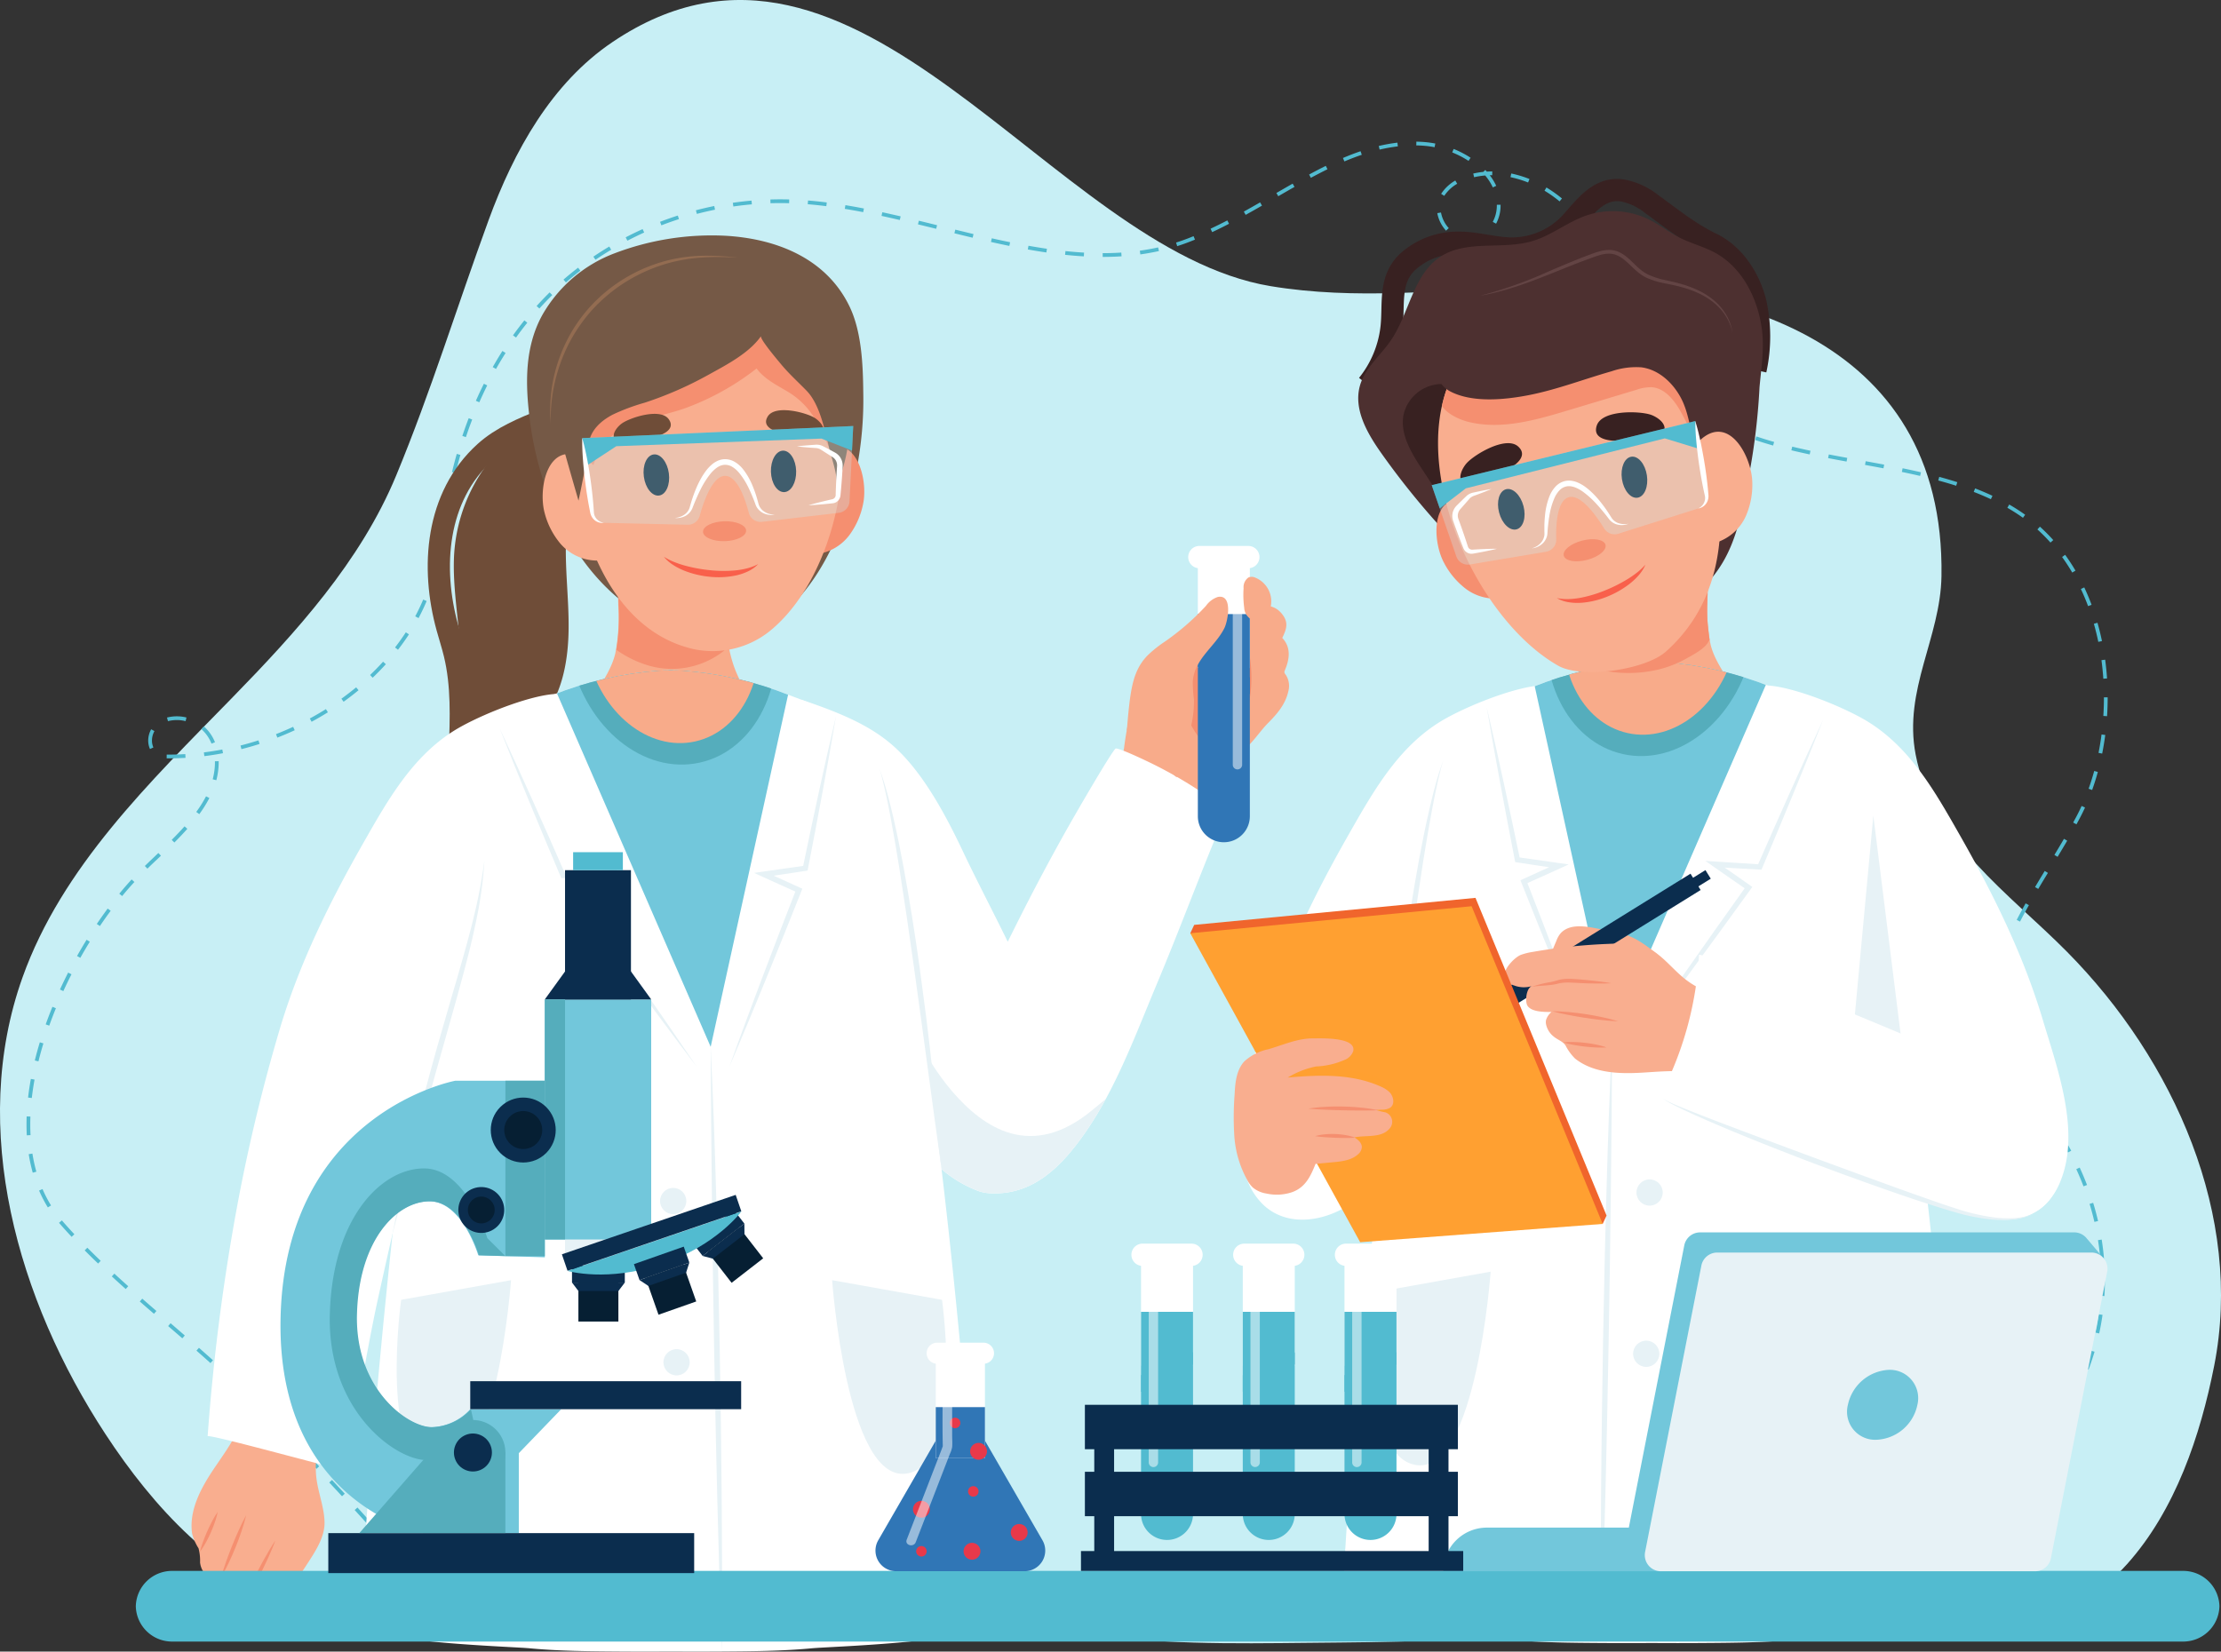 <svg xmlns="http://www.w3.org/2000/svg" xmlns:xlink="http://www.w3.org/1999/xlink" width="400" height="297.527" viewBox="0 0 400 297.527">
  <rect x="0" y="0" width="400" height="297.527" fill="#333333" stroke="none"/>
  <defs>
    <clipPath id="clip-path">
      <path id="Trazado_712002" data-name="Trazado 712002" d="M1154.3,1122.482c7.59,2.548,12.885,4.908,16.992,8.728,5.148,4.788,9.13,12.351,12.085,18.594,2.534,5.354,5.385,10.768,8.072,16.271q1.087-2.2,2.192-4.39,3.97-7.873,8.283-15.567c2.505-4.45,8.523-14.762,8.977-14.846.575-.107,4.482,1.739,5.261,2.105a78.023,78.023,0,0,1,12.277,7.2,5.5,5.5,0,0,1,1.65,1.592c.628,1.081.077,2.011-.345,3.028-3.932,9.457-7.488,19.067-11.453,28.513-3.794,9.037-7.391,18.951-13.08,27.016-4.2,5.96-9.4,11.228-17.273,10.637a6.678,6.678,0,0,1-1.06-.168l-.08-.019-.057-.014c-.081-.02-.16-.043-.238-.067l-.124-.039h0q-.3-.1-.6-.221a22.1,22.1,0,0,1-10.476-8.667c-10.618-16.4-16.985-37.284-21.018-56.259C1153.043,1140.069,1149.122,1127.152,1154.3,1122.482Z" transform="translate(-1151.691 -1122.482)" fill="#fff"/>
    </clipPath>
    <clipPath id="clip-path-2">
      <path id="Trazado_712006" data-name="Trazado 712006" d="M702.618,1204.241c3.817-38.252,7.585-60.625,11.734-87.452.829-5.359,2.445-11.111,4.7-13.855,3.513-4.267,8.6-6.121,13.61-7.992a64.469,64.469,0,0,1,19.129-4.4q1-.052,2-.054h0v-.136l.065.136h.042l.065-.136v.136h.057v-.136l.065.136h.042l.065-.136v.136h0q1,0,2,.054a64.467,64.467,0,0,1,19.129,4.4c5.006,1.871,10.1,3.725,13.61,7.992,2.259,2.744,3.875,8.5,4.7,13.855,4.149,26.827,7.917,49.2,11.734,87.452,2.307,23.122,5.1,56.744,3.985,58.338-2.126,3.05-26.607,3.758-29.9,4.068-5.4.508-10.829.545-16.251.581q-4.6.031-9.213,0-4.612.034-9.213,0c-5.422-.036-10.852-.073-16.251-.581-3.29-.31-27.771-1.018-29.9-4.068C697.522,1260.986,700.311,1227.363,702.618,1204.241Z" transform="translate(-698.381 -1090.348)" fill="#fff"/>
    </clipPath>
    <clipPath id="clip-path-3">
      <path id="Trazado_712019" data-name="Trazado 712019" d="M922.954,707.357a44.744,44.744,0,0,1,1.582-13.423c4.954-16.756,25.549-21.443,38.358-9.878,14.284,12.9,9.859,44.825-4.475,56.4a16.443,16.443,0,0,1-13.919,3.153C930,740.158,923.294,722.621,922.954,707.357Z" transform="translate(-922.94 -677.682)" fill="#f9ae8f"/>
    </clipPath>
    <clipPath id="clip-path-4">
      <path id="Rectángulo_346618" data-name="Rectángulo 346618" d="M4.682,0h0A4.682,4.682,0,0,1,9.364,4.682V41.1a0,0,0,0,1,0,0H0a0,0,0,0,1,0,0V4.682A4.682,4.682,0,0,1,4.682,0Z" transform="translate(9.364 41.096) rotate(180)" fill="#3076b6"/>
    </clipPath>
    <clipPath id="clip-path-5">
      <path id="Trazado_712050" data-name="Trazado 712050" d="M1851.967,1195.166c-3.817-38.252-7.585-60.625-11.734-87.452-.829-5.359-2.444-11.111-4.7-13.855-3.513-4.267-8.6-6.121-13.61-7.993a64.467,64.467,0,0,0-19.129-4.4q-1-.052-2-.054h0v-.136l-.065.136h-.042l-.065-.136v.136h-.057v-.136l-.065.136h-.042l-.065-.136v.136h0q-1,0-2,.054a64.468,64.468,0,0,0-19.129,4.4c-5.005,1.871-10.1,3.725-13.61,7.993-2.259,2.744-3.875,8.5-4.7,13.855-4.149,26.827-7.917,49.2-11.734,87.452-2.307,23.122-5.1,56.744-3.985,58.338,2.126,3.05,26.607,3.758,29.9,4.068,5.4.508,10.829.545,16.251.582q4.6.031,9.212,0,4.612.034,9.213,0c5.422-.036,10.852-.073,16.251-.582,3.29-.31,27.771-1.018,29.9-4.068C1857.063,1251.911,1854.274,1218.288,1851.967,1195.166Z" transform="translate(-1744.978 -1081.273)" fill="#fff"/>
    </clipPath>
    <clipPath id="clip-path-6">
      <path id="Trazado_712064" data-name="Trazado 712064" d="M1894.575,719.429a44.736,44.736,0,0,0-5.27-12.446c-9.438-14.7-30.523-13.45-39.59,1.233-10.111,16.375,2.667,45.411,18.033,54.129,4.285,2.431,15.711.741,19.389-2.537C1898.587,749.6,1898.513,734.18,1894.575,719.429Z" transform="translate(-1846.106 -696.559)" fill="#f9ae8f"/>
    </clipPath>
    <clipPath id="clip-path-7">
      <path id="Trazado_712088" data-name="Trazado 712088" d="M1612.445,1403.289l43.677-3.295-23.607-57.233-50.664,4.87Z" transform="translate(-1581.851 -1342.761)" fill="#ffa031"/>
    </clipPath>
    <clipPath id="clip-path-8">
      <path id="Rectángulo_346641" data-name="Rectángulo 346641" d="M0,0H9.364a0,0,0,0,1,0,0V36.414A4.682,4.682,0,0,1,4.682,41.1h0A4.682,4.682,0,0,1,0,36.414V0A0,0,0,0,1,0,0Z" fill="#52bbd0"/>
    </clipPath>
  </defs>
  <g id="Grupo_1002673" data-name="Grupo 1002673" transform="translate(-312.288 -375.946)">
    <path id="Trazado_711988" data-name="Trazado 711988" d="M637.54,668.535c6.7-.143,13.4-.177,20.1-.043,14.085.281,27.631.51,37.742-10.79,8.688-9.709,13.2-23.138,15.678-35.715,5.315-26.929-7.172-55.028-26.47-74.546-10.389-10.508-24.34-20.1-27.3-35.581-2.228-11.671,4.479-21.007,4.656-32.135.688-43.287-39.328-54.212-74.764-52.277-15.277.834-30.885,2.568-46.094.04C501.45,420.9,466.768,353.747,422.6,383.52c-10.98,7.4-17.763,19.632-22.311,32.069-5.667,15.5-10.371,30.848-16.652,46.025-6.421,15.515-18.06,28.272-29.636,40.135-14.745,15.111-30.557,30.384-37.656,50.268-9.715,27.212-.9,58.095,14.928,82.267,8.673,13.243,20.073,25.6,35.044,30.743,15.808,5.43,30.422.227,46.051,1.91,19.191,2.067,38.175,1.714,57.44,1.112,13.881-.434,27.99.978,41.754,2.674,13.714,1.69,27.975,1.217,41.867,1.118C581.51,671.641,609.545,669.133,637.54,668.535Z" transform="translate(0 0)" fill="#c8eff5"/>
    <g id="Grupo_1002618" data-name="Grupo 1002618" transform="translate(317.061 401.46)">
      <path id="Trazado_711989" data-name="Trazado 711989" d="M410.86,786.185q-1.1-1.278-2.211-2.55l.509-.444q1.111,1.274,2.214,2.553Zm-4.437-5.087q-1.116-1.265-2.24-2.525l.5-.45q1.125,1.261,2.242,2.527Zm-4.494-5.036q-1.13-1.253-2.268-2.5l.5-.455q1.139,1.248,2.271,2.5ZM691,774.325l-.378-.56c.924-.624,1.841-1.283,2.726-1.958l.41.537C692.861,773.027,691.933,773.694,691,774.325Zm-293.619-3.249q-1.144-1.239-2.3-2.474l.494-.461q1.153,1.235,2.3,2.476Zm299.015-.868-.44-.512c.846-.727,1.68-1.488,2.479-2.261l.47.485C698.094,768.7,697.25,769.471,696.394,770.208Zm-303.622-4.066q-1.158-1.227-2.324-2.448l.488-.466q1.167,1.223,2.326,2.45Zm308.5-.655-.5-.457c.754-.822,1.491-1.677,2.191-2.54l.524.426C702.78,763.79,702.034,764.655,701.271,765.487Zm-313.16-4.228q-1.172-1.214-2.351-2.422l.483-.472q1.18,1.209,2.354,2.424Zm317.435-1.044-.55-.392c.649-.91,1.276-1.849,1.861-2.79l.573.357C706.838,758.343,706.2,759.293,705.546,760.215ZM383.4,756.429q-1.185-1.2-2.378-2.4l.478-.477q1.194,1.2,2.38,2.4Zm325.736-1.979-.6-.319c.528-.986,1.028-2,1.485-3.006l.615.279C710.174,752.426,709.668,753.45,709.132,754.449Zm-330.51-2.784c-.77-.744-1.593-1.523-2.447-2.315l.459-.5c.857.795,1.684,1.577,2.457,2.324Zm333.31-3.4-.633-.236c.391-1.049.748-2.119,1.06-3.179l.648.191C712.691,746.113,712.329,747.2,711.933,748.262Zm-338.248-1.183c-.788-.708-1.614-1.44-2.522-2.239l.446-.508c.911.8,1.738,1.534,2.528,2.244Zm-5.066-4.457q-1.274-1.1-2.555-2.207l.441-.511q1.28,1.1,2.556,2.208Zm345.23-.879-.66-.143c.218-1.006.4-2.03.549-3.042l.036-.257.669.093-.037.26C714.257,739.683,714.07,740.722,713.848,741.743Zm-350.342-3.537q-1.279-1.107-2.55-2.219l.445-.508q1.268,1.111,2.547,2.216Zm351.277-3.2-.674-.042c.058-.927.088-1.872.088-2.808q0-.272,0-.542l.675-.008q0,.275,0,.55C714.872,733.11,714.842,734.069,714.783,735.01Zm-356.36-1.263c-.893-.8-1.712-1.542-2.506-2.274l.458-.5c.791.729,1.609,1.471,2.5,2.267Zm-4.974-4.591c-.841-.806-1.654-1.6-2.417-2.373l.479-.476c.759.765,1.569,1.56,2.405,2.362Zm360.581-.885c-.094-1.106-.231-2.226-.405-3.328l.667-.106c.177,1.117.315,2.253.411,3.376Zm-365.35-3.929c-.692-.741-1.365-1.484-2-2.208q-.137-.157-.271-.315l.516-.436q.13.154.263.306c.629.718,1.3,1.456,1.984,2.192Zm364.3-2.69c-.251-1.082-.543-2.172-.87-3.239l.646-.2c.331,1.082.628,2.187.882,3.284ZM344.4,719.045a23.78,23.78,0,0,1-1.578-3.037l.62-.268a23.076,23.076,0,0,0,1.533,2.951Zm366.621-3.8c-.4-1.037-.836-2.077-1.3-3.091l.613-.283c.475,1.028.919,2.081,1.321,3.133Zm-369.339-2.456a29.027,29.027,0,0,1-.725-3.336l.667-.105a28.269,28.269,0,0,0,.708,3.258Zm366.527-3.632c-.532-.976-1.105-1.949-1.7-2.891l.57-.362c.606.955,1.187,1.941,1.726,2.93Zm-367.6-3.1c-.034-.643-.051-1.3-.051-1.965,0-.474.009-.959.026-1.44l.675.024c-.017.474-.026.95-.026,1.416,0,.649.017,1.3.05,1.93Zm364.011-2.569c-.656-.9-1.351-1.789-2.065-2.646l.519-.433c.724.868,1.427,1.77,2.092,2.68Zm-363.108-4.153-.671-.076c.125-1.1.293-2.229.5-3.363l.664.121C341.8,697.136,341.635,698.253,341.511,699.335Zm358.811-1c-.309-.326-.622-.65-.936-.976-.462-.478-.94-.974-1.4-1.469l.5-.459c.454.49.93.983,1.389,1.459.316.327.631.653.941.981Zm-4.513-5.084a11.8,11.8,0,0,1-1.542-2.943c-.016-.045-.031-.09-.045-.135l.642-.209c.014.042.028.084.042.125a11.146,11.146,0,0,0,1.456,2.775Zm-353.1-.517-.656-.161c.264-1.076.566-2.177.9-3.275l.646.2C343.269,690.581,342.97,691.671,342.709,692.735Zm350.969-5.98q-.009-.287-.009-.576c0-.459.016-.958.047-1.525.025-.437.058-.879.1-1.313l.673.064c-.041.426-.074.858-.1,1.287-.031.554-.046,1.041-.046,1.487q0,.278.008.556ZM344.652,686.3l-.636-.227c.374-1.049.782-2.115,1.213-3.169l.625.256C345.427,684.207,345.022,685.264,344.652,686.3Zm350.321-6.2-.663-.13c.214-1.088.486-2.2.809-3.307l.648.189C695.45,677.939,695.182,679.032,694.972,680.1Zm-347.779-.023-.614-.282c.467-1.017.965-2.044,1.479-3.053l.6.307C348.15,678.049,347.656,679.068,347.193,680.077Zm3.055-5.994-.589-.331c.553-.985,1.132-1.968,1.72-2.924l.575.354C351.371,672.13,350.8,673.106,350.248,674.083Zm346.585-.4-.632-.239c.384-1.016.824-2.071,1.307-3.137l.615.279C697.646,671.633,697.212,672.675,696.833,673.678Zm-343.056-5.323-.56-.378c.637-.945,1.3-1.877,1.959-2.771l.543.4C355.062,666.494,354.409,667.418,353.777,668.355Zm345.812-.8-.6-.309c.489-.95,1.015-1.926,1.609-2.985l.589.331C700.6,665.645,700.074,666.615,699.589,667.557Zm-341.8-4.6-.522-.428c.736-.9,1.485-1.761,2.225-2.567l.5.457C359.253,661.214,358.512,662.068,357.784,662.956Zm345.087-1.282-.581-.344c.607-1.027,1.22-2.043,1.739-2.9l.578.35C704.088,659.635,703.477,660.649,702.871,661.674Zm-340.538-3.658-.472-.483c.615-.6,1.254-1.213,1.873-1.8l.563-.54.468.487-.564.54C363.584,656.806,362.946,657.417,362.333,658.016Zm344.022-2.128-.579-.348c.681-1.131,1.229-2.053,1.722-2.9l.584.34C707.587,653.829,707.038,654.754,706.355,655.888ZM367.189,653.31l-.478-.477c.884-.887,1.64-1.685,2.311-2.437l.5.449C368.846,651.607,368.082,652.413,367.189,653.31Zm342.564-3.275-.592-.325q.267-.487.529-.977c.345-.646.679-1.322.993-2.009l.614.281c-.32.7-.66,1.389-1.012,2.047Q710.022,649.544,709.753,650.034ZM371.677,648.2l-.546-.4a21.512,21.512,0,0,0,1.762-2.816l.6.31A22.215,22.215,0,0,1,371.677,648.2Zm340.9-4.351-.636-.228c.37-1.032.709-2.107,1.008-3.2l.651.179C713.3,641.711,712.953,642.8,712.577,643.85Zm-337.832-1.76-.653-.172a12.35,12.35,0,0,0,.4-2.8q0-.135,0-.27c0-.059,0-.118,0-.177l.675-.012q0,.094,0,.189,0,.144,0,.288A13.037,13.037,0,0,1,374.745,642.09Zm-8.57-3.944H365.8l.005-.675h.384c.983,0,1.982-.029,2.97-.087l.04.674c-1,.059-2.014.088-3.01.088Zm6.412-.4-.083-.67c1.1-.136,2.218-.311,3.316-.518l.125.664C374.834,637.434,373.7,637.611,372.588,637.749Zm341.8-.454-.662-.132c.216-1.084.4-2.2.544-3.311l.67.087C714.789,635.067,714.6,636.2,714.384,637.295Zm-335.12-.8-.166-.655c1.078-.274,2.164-.586,3.226-.927l.207.643C381.455,635.9,380.356,636.213,379.264,636.49Zm-16.473-.026a3.712,3.712,0,0,1-.317-1.523,4.185,4.185,0,0,1,.533-2.032l.59.329a3.508,3.508,0,0,0-.447,1.7,3.039,3.039,0,0,0,.258,1.248Zm11.084-.965a6.919,6.919,0,0,0-1.829-2.616l.447-.506a7.594,7.594,0,0,1,2.007,2.868Zm11.858-1.085-.246-.629c1.04-.406,2.079-.848,3.089-1.316l.284.613C387.838,633.555,386.786,634,385.734,634.414Zm6.166-2.855-.321-.594c.984-.532,1.961-1.1,2.9-1.689l.358.573C393.885,630.445,392.9,631.02,391.9,631.559Zm-25.865-.109-.178-.652a7.154,7.154,0,0,1,3.51-.011l-.158.657A6.475,6.475,0,0,0,366.035,631.45Zm349.229-.9-.674-.043c.07-1.095.106-2.206.106-3.3v-.052h.675v.052C715.371,628.321,715.335,629.446,715.264,630.555Zm-317.6-2.6-.394-.548c.91-.654,1.8-1.344,2.656-2.048l.43.521C399.488,626.594,398.582,627.292,397.66,627.955Zm316.923-4.15c-.075-1.116-.187-2.239-.335-3.338l.669-.09c.15,1.114.264,2.252.339,3.383ZM402.9,623.624l-.466-.489c.813-.774,1.6-1.581,2.342-2.4l.5.454C404.521,622.02,403.722,622.839,402.9,623.624Zm4.564-5.038-.534-.414c.688-.888,1.341-1.806,1.941-2.728l.566.368C408.824,616.75,408.16,617.683,407.461,618.585Zm306.224-1.423c-.227-1.1-.5-2.194-.8-3.255l.65-.185c.307,1.077.579,2.188.809,3.3ZM411.166,612.88l-.6-.317c.527-.99,1.01-2.006,1.435-3.02l.623.261C412.195,610.837,411.7,611.872,411.166,612.88Zm300.68-2.155c-.392-1.053-.828-2.092-1.3-3.085l.611-.288c.476,1.011.919,2.067,1.318,3.138ZM413.792,606.6l-.645-.2c.318-1.017.607-2.075.882-3.234l.657.156C414.408,604.5,414.115,605.569,413.792,606.6Zm295.2-1.921c-.568-.968-1.182-1.91-1.826-2.8l.547-.4c.657.906,1.283,1.866,1.862,2.853ZM415.387,600l-.664-.125c.224-1.183.42-2.341.583-3.319l.666.111C415.809,597.65,415.612,598.813,415.387,600Zm289.685-.723a31.306,31.306,0,0,0-2.355-2.367l.453-.5a31.933,31.933,0,0,1,2.406,2.419Zm-4.954-4.464c-.368-.265-.748-.525-1.129-.774-.541-.353-1.107-.7-1.681-1.032l.337-.585c.585.337,1.161.691,1.713,1.051.39.255.778.521,1.154.792Zm-283.591-1.477-.666-.113c.208-1.227.388-2.224.567-3.138l.038-.194.663.13-.038.193C416.912,591.125,416.733,592.117,416.526,593.338Zm277.812-1.874c-.976-.458-2.013-.9-3.084-1.312l.243-.63c1.085.418,2.138.866,3.128,1.331Zm-6.251-2.424c-1.018-.326-2.1-.645-3.225-.948l.176-.652c1.132.306,2.227.628,3.255.957Zm-6.49-1.766c-1.035-.241-2.112-.477-3.292-.72l.137-.661c1.186.244,2.268.481,3.309.723Zm-263.751-.534-.657-.158c.264-1.1.554-2.2.861-3.279l.649.185C418.4,584.555,418.108,585.649,417.846,586.74Zm257.147-.839c-1.187-.225-2.345-.437-3.321-.614l.121-.665c.978.177,2.137.389,3.326.614Zm-6.645-1.217c-1.3-.238-2.359-.435-3.322-.62l.128-.663c.961.185,2.015.381,3.316.619Zm-6.641-1.287c-1.184-.25-2.265-.494-3.3-.745l.158-.657c1.034.25,2.109.492,3.286.741Zm-6.586-1.6c-1.13-.32-2.221-.659-3.242-1.007l.218-.639c1.01.344,2.089.679,3.208,1Zm-235.429-1.518-.641-.214c.358-1.075.744-2.149,1.145-3.193l.63.243C420.429,578.147,420.047,579.212,419.692,580.277ZM648.7,579.59c-1.076-.448-2.115-.929-3.087-1.429l.309-.6c.956.492,1.977.965,3.037,1.406Zm-6.037-3.13a30.72,30.72,0,0,1-2.759-2l.427-.523a30.1,30.1,0,0,0,2.7,1.956Zm-220.555-2.454-.618-.272c.456-1.037.941-2.07,1.442-3.071l.6.3C423.039,571.956,422.559,572.979,422.107,574.006Zm215.287-1.857a28.759,28.759,0,0,1-2.21-2.6l.54-.406a28.063,28.063,0,0,0,2.158,2.541ZM425.112,568l-.588-.333c.557-.985,1.145-1.964,1.747-2.909l.57.363C426.245,566.057,425.664,567.026,425.112,568Zm208.165-1.279c-.562-.926-1.1-1.9-1.646-2.977l.6-.305c.538,1.062,1.068,2.021,1.621,2.932Zm-204.556-4.38-.549-.394c.658-.919,1.349-1.828,2.052-2.7l.526.423C430.055,560.534,429.372,561.433,428.721,562.342Zm201.46-1.665c-.4-.893-.807-1.853-1.329-3.114l.624-.258c.52,1.255.928,2.211,1.322,3.1Zm-197.254-3.561-.5-.453c.4-.442.811-.885,1.225-1.317.365-.381.743-.763,1.122-1.136l.474.482c-.375.369-.748.746-1.108,1.122C433.729,556.241,433.321,556.679,432.927,557.116Zm194.639-2.677c-.521-1.261-.928-2.217-1.319-3.1l.618-.273c.393.888.8,1.849,1.326,3.115ZM437.71,552.416l-.443-.51c.848-.736,1.733-1.459,2.63-2.148l.411.536C439.422,550.974,438.548,551.688,437.71,552.416Zm5.319-4.087-.379-.559c.93-.631,1.893-1.244,2.864-1.824l.346.58C444.9,547.1,443.948,547.705,443.029,548.329ZM624.8,548.31c-.524-1.01-1.082-1.99-1.657-2.912l.573-.357c.584.937,1.151,1.932,1.683,2.958Zm-90.4-.495h-.023v-.675h.023c1.131,0,2.251-.036,3.33-.106l.044.674C536.686,547.779,535.551,547.815,534.405,547.815Zm-3.417-.1c-1.091-.062-2.229-.155-3.381-.276l.07-.672c1.142.12,2.269.212,3.349.273Zm10.174-.35-.093-.669c1.117-.156,2.225-.356,3.3-.594l.147.659C543.424,547,542.3,547.207,541.163,547.365Zm-16.92-.349c-1.071-.156-2.2-.339-3.344-.543l.119-.665c1.141.2,2.259.385,3.323.54Zm23.557-1.14-.2-.644c.723-.229,1.446-.483,2.149-.754q.5-.194,1-.4l.255.626q-.5.2-1.009.4C549.272,545.385,548.536,545.643,547.8,545.876Zm-30.228-.042c-1.058-.217-2.141-.45-3.31-.712l.148-.659c1.165.262,2.243.494,3.3.709Zm82.7-.86a5.018,5.018,0,0,1-1.008-.1l.136-.662a4.378,4.378,0,0,0,1.882-.029,4.821,4.821,0,0,0,1.163-.435l.317.6a5.494,5.494,0,0,1-1.326.5A5.106,5.106,0,0,1,600.277,544.974Zm-151.487-.085-.312-.6c1-.52,2.024-1.02,3.053-1.484l.278.616C450.791,543.881,449.775,544.375,448.79,544.889Zm62.177-.531c-.968-.231-2.012-.484-3.286-.8l.161-.656c1.272.312,2.314.565,3.281.8Zm43.138-1.012-.286-.612c.973-.456,1.96-.943,3.015-1.49l.311.6C556.081,542.4,555.087,542.886,554.105,543.346Zm42.118-.261a6.354,6.354,0,0,1-1.571-3.153l.665-.115a5.672,5.672,0,0,0,1.4,2.813Zm-91.823-.333q-1.64-.405-3.279-.8l.159-.656q1.64.4,3.282.806Zm116.851-.112a31.25,31.25,0,0,0-2.154-2.552l.491-.464a31.9,31.9,0,0,1,2.2,2.607ZM454.9,542.127l-.243-.63c1.051-.405,2.128-.786,3.2-1.132l.207.643C457.009,541.349,455.944,541.726,454.9,542.127Zm150.328-.3-.6-.318a6.22,6.22,0,0,0,.725-2.6q.009-.183.009-.364c0-.04,0-.079,0-.119l.675-.011q0,.065,0,.13,0,.2-.01.4A6.9,6.9,0,0,1,605.233,541.825Zm-107.393-.659c-1.176-.273-2.251-.515-3.289-.739l.143-.66c1.041.225,2.121.468,3.3.742Zm62.288-.923-.327-.591c.875-.485,1.807-1.012,2.934-1.66l.337.585C561.941,539.226,561.006,539.755,560.128,540.242Zm-98.836-.176-.171-.653c1.09-.286,2.2-.544,3.306-.768l.134.662C463.47,539.529,462.37,539.784,461.292,540.066Zm29.959-.317c-1.141-.22-2.256-.42-3.315-.592l.109-.666c1.065.174,2.187.374,3.334.6Zm-23.383-1.017-.1-.669c1.116-.162,2.25-.294,3.372-.393l.059.673C470.093,538.441,468.972,538.572,467.868,538.732Zm16.738-.059c-1.141-.144-2.266-.262-3.344-.35l.055-.673c1.088.088,2.223.207,3.374.352Zm-10.053-.53-.021-.675q.407-.013.814-.02,1.276-.023,2.582.015l-.019.675q-1.292-.037-2.55-.015Q474.955,538.131,474.553,538.143Zm142.114-.334a22.816,22.816,0,0,0-2.712-1.923l.349-.579a23.47,23.47,0,0,1,2.792,1.98ZM566,536.885l-.339-.584c.934-.541,1.935-1.119,2.93-1.684l.333.587C567.928,535.767,566.928,536.345,566,536.885Zm29.9-.065-.569-.364a7.528,7.528,0,0,1,2.552-2.4l.344.581A6.858,6.858,0,0,0,595.893,536.82Zm8.742-1.522a9.878,9.878,0,0,0-1.376-2.15,14.014,14.014,0,0,0-2,.31l-.153-.658a14.576,14.576,0,0,1,1.806-.3l.37-.347q.137.146.268.295.485-.029.979-.03h0l0,.675h0q-.224,0-.446.006a10.335,10.335,0,0,1,1.162,1.912Zm6.35-.888a19.557,19.557,0,0,0-3.172-.96l.14-.661a20.246,20.246,0,0,1,3.282.994Zm-39.118-.841-.321-.594q.7-.378,1.408-.748c.543-.283,1.081-.556,1.6-.812l.3.606c-.515.253-1.048.524-1.587.805Q572.564,533.192,571.868,533.568Zm6.037-2.951-.264-.622c1.084-.46,2.152-.869,3.176-1.217l.217.64C580.026,529.761,578.973,530.165,577.9,530.618Zm22.355-.1a16.8,16.8,0,0,0-2.934-1.523l.252-.627a17.486,17.486,0,0,1,3.053,1.584Zm-16.013-2.028-.156-.657a29.677,29.677,0,0,1,3.36-.6l.08.671A29.079,29.079,0,0,0,584.246,528.487Zm9.9-.434a16.76,16.76,0,0,0-1.71-.244c-.522-.047-1.056-.075-1.587-.085l.012-.675c.548.01,1.1.039,1.636.087a17.432,17.432,0,0,1,1.779.254Z" transform="translate(-340.557 -527.049)" fill="#52bbd0"/>
    </g>
    <g id="Grupo_1002638" data-name="Grupo 1002638" transform="translate(346.786 418.345)">
      <path id="Trazado_711990" data-name="Trazado 711990" d="M799.326,823.815c-3.792,1.531-7.671,3.114-10.7,5.859-8.844,8.008-9.76,20.773-6.759,31.617.433,1.566.936,3.114,1.318,4.694,1.367,5.652,1.151,11.55.928,17.36" transform="translate(-735.787 -790.59)" fill="none" stroke="#6f4d38" stroke-miterlimit="10" stroke-width="4"/>
      <g id="Grupo_1002619" data-name="Grupo 1002619" transform="translate(0 207.642)">
        <path id="Trazado_711991" data-name="Trazado 711991" d="M523.991,1866.164c-1.021,1.769-2.235,3.461-3.372,5.15-2.341,3.479-4.509,7.492-3.925,11.645a9.232,9.232,0,0,0,1.162,2.677,8.776,8.776,0,0,1,.276,2.547,3.809,3.809,0,0,0,1.255,2.442,2,2,0,0,0,.6.344,3.1,3.1,0,0,0,1.766-.1c-.61,1.046-1.8,2.956-1.268,4.223.354.851,2.687,1.911,3.491,1.183a4.926,4.926,0,0,0-1.534,2.781,2.345,2.345,0,0,0,.966,2.576c1.073.507,3.508-.092,4.383-.773a11.032,11.032,0,0,0,1.561-1.582,101.236,101.236,0,0,0,8.018-10.734c1.44-2.22,3.229-4.848,3.18-7.582-.048-2.663-1.1-5.185-1.444-7.807a15.063,15.063,0,0,1,.2-5.105c.5-2.323,1.4-4.565-.289-6.589a13.367,13.367,0,0,0-7.764-4.515c-3.037-.564-4.505.051-4.99,3.253A17.1,17.1,0,0,1,523.991,1866.164Z" transform="translate(-516.598 -1856.759)" fill="#f9ae8f"/>
        <path id="Trazado_711992" data-name="Trazado 711992" d="M559.538,2031.509c.773-.933,1.37-1.962,2.133-2.925a8.663,8.663,0,0,1,.606-.7l.312-.32c.1-.1.188-.212.276-.324a9.238,9.238,0,0,0,.934-1.466c.285-.517.555-1.059.838-1.589s.568-1.061.869-1.583c.59-1.05,1.2-2.09,1.873-3.1-.421,1.136-.9,2.242-1.4,3.337-.245.551-.513,1.09-.769,1.635s-.529,1.078-.815,1.621a9.153,9.153,0,0,1-1.038,1.552c-.1.119-.215.234-.328.346l-.336.31c-.21.2-.42.406-.622.622A21.152,21.152,0,0,1,559.538,2031.509Z" transform="translate(-552.287 -1992.023)" fill="#f58f70"/>
        <path id="Trazado_711993" data-name="Trazado 711993" d="M548.192,2003.614c.263-.976.583-1.926.92-2.869s.693-1.878,1.066-2.806.763-1.849,1.179-2.76.842-1.819,1.331-2.7c-.226.985-.52,1.946-.84,2.9s-.668,1.891-1.043,2.82-.774,1.849-1.207,2.754S548.712,2002.747,548.192,2003.614Z" transform="translate(-542.857 -1969.559)" fill="#f58f70"/>
        <path id="Trazado_711994" data-name="Trazado 711994" d="M525.589,1996.189a16.4,16.4,0,0,1,.583-1.888q.339-.921.738-1.813t.853-1.762a16.155,16.155,0,0,1,1.014-1.7,13.919,13.919,0,0,1-.527,1.907q-.322.929-.723,1.825t-.874,1.758A14.109,14.109,0,0,1,525.589,1996.189Z" transform="translate(-524.071 -1966.696)" fill="#f58f70"/>
      </g>
      <path id="Trazado_711995" data-name="Trazado 711995" d="M797.28,831.615q-.16.245-.3.471a30.256,30.256,0,0,0-4.61,14.872c-.211,5.676.893,11.38,1.189,17.04a73.817,73.817,0,0,1-2.024,21.421c6.347-2.193,13.075-4.654,17.118-10.015,3.349-4.441,4.323-10.246,4.366-15.809s-.736-11.121-.435-16.675a42.967,42.967,0,0,1,2.128-11.209,12.125,12.125,0,0,0,.9-3.944,6.541,6.541,0,0,0-3.829-5.512C806.4,819.653,799.992,827.463,797.28,831.615Z" transform="translate(-745.11 -788.862)" fill="#6f4d38"/>
      <g id="Grupo_1002620" data-name="Grupo 1002620" transform="translate(60.425)">
        <path id="Trazado_711996" data-name="Trazado 711996" d="M910.179,627.117a49.21,49.21,0,0,0-19.932,3.147,25.242,25.242,0,0,0-13.018,11.076c-3.22,5.787-3.1,12.379-2.306,18.775,1.894,15.216,9.669,30.746,23.25,36.94a27.815,27.815,0,0,0,11.577,2.319c9.3.065,16.246-8.766,19.918-16.856A65.1,65.1,0,0,0,935,655.293c-.052-4.947-.289-10.916-2.484-15.458C928.384,631.28,919.542,627.659,910.179,627.117Z" transform="translate(-874.45 -627.046)" fill="#755946"/>
      </g>
      <path id="Trazado_711997" data-name="Trazado 711997" d="M1509.952,1063.5a26.968,26.968,0,0,0,2.539-6.487,3.326,3.326,0,0,1,.4-.921,3.437,3.437,0,0,1,.545-.567c2.733-2.439,4.649-5.891,7.159-8.595,1.108-1.194,2.023-2.526,3.152-3.672,1.673-1.7,3.142-3.373,3.672-5.782a3.631,3.631,0,0,0-.48-2.928.917.917,0,0,1-.242-.472.745.745,0,0,1,.081-.319c.847-1.981,1.169-4.119-.463-5.844.675-1.418,1.172-2.6.15-4.056-1.661-2.365-4.088-1.884-6.409-1.207a27.875,27.875,0,0,0-13.31,8.579c-.63.738-1.222,1.51-1.911,2.192-1.129,1.116-2.524,1.782-3.539,3.021a12.206,12.206,0,0,0-2.137,4.186,58.2,58.2,0,0,0-1.343,7.165,89.253,89.253,0,0,1-2.719,10.554" transform="translate(-1329.878 -955.393)" fill="#f8ab8a"/>
      <g id="Grupo_1002621" data-name="Grupo 1002621" transform="translate(2.899 82.604)">
        <path id="Trazado_711998" data-name="Trazado 711998" d="M539.043,1208.727a376.369,376.369,0,0,0-5.278,41.266c.041-.547,24.485,6.3,24.826,6.088.255-.158,3.633-20.792,5.8-30.648,6.592-29.919,13.416-58.622,26.968-86.281,2.626-5.36,9.4-17.111,5.52-22.9-4.163,0-12.5,3.149-17.417,5.854-8.413,4.629-13.079,12.959-17.675,21.03-6.039,10.6-11.492,21.63-14.993,33.356A314.12,314.12,0,0,0,539.043,1208.727Z" transform="translate(-533.765 -1116.251)" fill="#fff"/>
      </g>
      <g id="Grupo_1002622" data-name="Grupo 1002622" transform="translate(70.474 55.473)">
        <path id="Trazado_711999" data-name="Trazado 711999" d="M962.45,995.892c-4.869,5.536-14.229,5.976-20.78,3.711-4.459-1.542-7.611-5.058-7.7-9.891-.1-5.4,4.634-9.243,5.832-14.279a33.875,33.875,0,0,0,.542-8.7c-.082-3.39-.106-6.79-.27-10.175a36,36,0,0,1,9.641-.918c2.949.122,5.894-.186,8.842-.013a1.04,1.04,0,0,1,.662.2.95.95,0,0,1,.219.636c.4,4.578.007,9.214.317,13.8.285,4.215,1.229,8.458,3.7,11.949A11.148,11.148,0,0,1,962.45,995.892Z" transform="translate(-933.964 -955.571)" fill="#f8ab8a"/>
      </g>
      <g id="Grupo_1002624" data-name="Grupo 1002624" transform="translate(107.238 83.656)">
        <path id="Trazado_712000" data-name="Trazado 712000" d="M1154.3,1122.482c7.59,2.548,12.885,4.908,16.992,8.728,5.148,4.788,9.13,12.351,12.085,18.594,2.534,5.354,5.385,10.768,8.072,16.271q1.087-2.2,2.192-4.39,3.97-7.873,8.283-15.567c2.505-4.45,8.523-14.762,8.977-14.846.575-.107,4.482,1.739,5.261,2.105a78.023,78.023,0,0,1,12.277,7.2,5.5,5.5,0,0,1,1.65,1.592c.628,1.081.077,2.011-.345,3.028-3.932,9.457-7.488,19.067-11.453,28.513-3.794,9.037-7.391,18.951-13.08,27.016-4.2,5.96-9.4,11.228-17.273,10.637a6.678,6.678,0,0,1-1.06-.168l-.08-.019-.057-.014c-.081-.02-.16-.043-.238-.067l-.124-.039h0q-.3-.1-.6-.221a22.1,22.1,0,0,1-10.476-8.667c-10.618-16.4-16.985-37.284-21.018-56.259C1153.043,1140.069,1149.122,1127.152,1154.3,1122.482Z" transform="translate(-1151.691 -1122.482)" fill="#fff"/>
        <g id="Grupo_1002623" data-name="Grupo 1002623" clip-path="url(#clip-path)">
          <path id="Trazado_712001" data-name="Trazado 712001" d="M1308.593,1467.2c-10.975,9.1-19.571,3.208-25.235-3.377s-9.042-15.534-9.042-15.534l2.533,33.81s4.39,9.923,18.912,7.728,18.912-27.637,18.912-27.637Z" transform="translate(-1253.61 -1393.275)" fill="#e7f2f6"/>
        </g>
      </g>
      <g id="Grupo_1002625" data-name="Grupo 1002625" transform="translate(76.502 55.435)">
        <path id="Trazado_712003" data-name="Trazado 712003" d="M969.662,974.567a36.566,36.566,0,0,0,.41-8.06c-.082-3.39-.106-6.79-.27-10.175a35.989,35.989,0,0,1,9.641-.918c2.949.122,5.894-.186,8.841-.013a1.041,1.041,0,0,1,.662.2.952.952,0,0,1,.219.636c.4,4.578.007,9.214.317,13.8a33.607,33.607,0,0,0,.5,3.923c-.463.405-.934.794-1.419,1.152a15.109,15.109,0,0,1-12.9,2.35A19.481,19.481,0,0,1,969.662,974.567Z" transform="translate(-969.662 -955.346)" fill="#f58f70"/>
      </g>
      <g id="Grupo_1002628" data-name="Grupo 1002628" transform="translate(30.695 78.23)">
        <path id="Trazado_712004" data-name="Trazado 712004" d="M702.618,1204.241c3.817-38.252,7.585-60.625,11.734-87.452.829-5.359,2.445-11.111,4.7-13.855,3.513-4.267,8.6-6.121,13.61-7.992a64.469,64.469,0,0,1,19.129-4.4q1-.052,2-.054h0v-.136l.065.136h.042l.065-.136v.136h.057v-.136l.065.136h.042l.065-.136v.136h0q1,0,2,.054a64.467,64.467,0,0,1,19.129,4.4c5.006,1.871,10.1,3.725,13.61,7.992,2.259,2.744,3.875,8.5,4.7,13.855,4.149,26.827,7.917,49.2,11.734,87.452,2.307,23.122,5.1,56.744,3.985,58.338-2.126,3.05-26.607,3.758-29.9,4.068-5.4.508-10.829.545-16.251.581q-4.6.031-9.213,0-4.612.034-9.213,0c-5.422-.036-10.852-.073-16.251-.581-3.29-.31-27.771-1.018-29.9-4.068C697.522,1260.986,700.311,1227.363,702.618,1204.241Z" transform="translate(-698.381 -1090.348)" fill="#fff"/>
        <g id="Grupo_1002627" data-name="Grupo 1002627" clip-path="url(#clip-path-2)">
          <g id="Grupo_1002626" data-name="Grupo 1002626" transform="translate(32.601 -32.71)">
            <path id="Trazado_712005" data-name="Trazado 712005" d="M902.449,1063.726l21.2-8.444v-.29l21.505,8.567-14.364,65.353Z" transform="translate(-900.592 -1028.252)" fill="#72c7db"/>
            <ellipse id="Elipse_8345" data-name="Elipse 8345" cx="18.632" cy="23.269" rx="18.632" ry="23.269" transform="translate(0 8.036) rotate(-12.453)" fill="#55adbc"/>
            <ellipse id="Elipse_8346" data-name="Elipse 8346" cx="15.527" cy="19.391" rx="15.527" ry="19.391" transform="matrix(0.976, -0.216, 0.216, 0.976, 3.869, 11.153)" fill="#f8ab8a"/>
          </g>
        </g>
      </g>
      <path id="Trazado_712007" data-name="Trazado 712007" d="M736.188,1745.27l19.792-3.54s-2.59,36.222-13.281,34.854S736.188,1745.27,736.188,1745.27Z" transform="translate(-698.441 -1553.511)" fill="#e7f2f6"/>
      <path id="Trazado_712008" data-name="Trazado 712008" d="M1219.633,1745.27l-19.792-3.54s2.59,36.222,13.281,34.854S1219.633,1745.27,1219.633,1745.27Z" transform="translate(-1084.473 -1553.511)" fill="#e7f2f6"/>
      <path id="Trazado_712009" data-name="Trazado 712009" d="M1170.679,853.064c6.273-3.664,8.484,5.1,7.512,9.524a14.016,14.016,0,0,1-2.151,5.139,8.779,8.779,0,0,1-6.79,3.932.316.316,0,0,1-.232-.049.305.305,0,0,1-.076-.187c-.377-2.415,1.026-4.833.705-7.256a5.222,5.222,0,0,0-1.588-3.093C1165.625,858.786,1168.254,854.481,1170.679,853.064Z" transform="translate(-1057.252 -814.174)" fill="#f58f70"/>
      <g id="Grupo_1002631" data-name="Grupo 1002631" transform="translate(68.613 8.55)">
        <path id="Trazado_712010" data-name="Trazado 712010" d="M922.954,707.357a44.744,44.744,0,0,1,1.582-13.423c4.954-16.756,25.549-21.443,38.358-9.878,14.284,12.9,9.859,44.825-4.475,56.4a16.443,16.443,0,0,1-13.919,3.153C930,740.158,923.294,722.621,922.954,707.357Z" transform="translate(-922.94 -677.682)" fill="#f9ae8f"/>
        <g id="Grupo_1002630" data-name="Grupo 1002630" clip-path="url(#clip-path-3)">
          <path id="Trazado_712011" data-name="Trazado 712011" d="M912.436,694.1a23.712,23.712,0,0,1,9.928-13.33,24.837,24.837,0,0,1,15.563-3.67,24.093,24.093,0,0,1,11.367,4.048c2.771,1.912,5.172,4.359,7.951,6.295,1.779,1.239,3.411,2.413,3.5,4.719q.339,9.171.188,18.351c0-1.029-1.5-2.962-1.977-3.9q-.959-1.893-1.852-3.807a14.034,14.034,0,0,0-4.909-5.7c-2.167-1.391-4.648-2.438-6.23-4.566a47.208,47.208,0,0,1-12.483,7.012c-4.477,1.681-10.841,2.333-14.356,5.828-2.457,2.443-2.734,6.211-4.38,9.143-.611,1.089-1.823,1.96-2.68.6-1.152-1.825-1.247-4.791-1.294-6.895A47.1,47.1,0,0,1,912.436,694.1Z" transform="translate(-912.813 -677.106)" fill="#f58f70"/>
          <g id="Grupo_1002629" data-name="Grupo 1002629" transform="translate(4.727 22.946)">
            <path id="Trazado_712012" data-name="Trazado 712012" d="M968.257,822.67a1.63,1.63,0,0,1-1.124-.446c-.846-1.034.427-2.509,1.262-3.072,1.583-1.068,6.936-2.774,8.383-.7,1.349,1.932-1.391,2.9-2.821,3.287A20.089,20.089,0,0,1,968.257,822.67Z" transform="translate(-964.167 -816.814)" fill="#6f4d38"/>
            <path id="Trazado_712013" data-name="Trazado 712013" d="M1138.4,818.438a1.629,1.629,0,0,0,1.1-.509c.787-1.08-.568-2.481-1.433-3-1.641-.977-7.082-2.378-8.41-.228-1.238,2,1.553,2.816,3,3.123A20.1,20.1,0,0,0,1138.4,818.438Z" transform="translate(-1099.223 -813.574)" fill="#6f4d38"/>
            <path id="Trazado_712014" data-name="Trazado 712014" d="M998.745,864.726c.273,2.044,1.5,3.566,2.746,3.4s2.031-1.958,1.758-4-1.5-3.566-2.746-3.4S998.472,862.683,998.745,864.726Z" transform="translate(-990.627 -852.753)" fill="#061f33"/>
            <path id="Trazado_712015" data-name="Trazado 712015" d="M1134.552,860.559c.058,2.061,1.122,3.7,2.377,3.668s2.224-1.735,2.166-3.8-1.122-3.7-2.376-3.668S1134.493,858.5,1134.552,860.559Z" transform="translate(-1103.546 -849.47)" fill="#061f33"/>
            <ellipse id="Elipse_8347" data-name="Elipse 8347" cx="3.882" cy="1.792" rx="3.882" ry="1.792" transform="translate(18.725 20.119) rotate(-1.619)" fill="#f58f70"/>
            <path id="Trazado_712018" data-name="Trazado 712018" d="M1037.338,971.226a6.139,6.139,0,0,1-1.877,1.332,10.077,10.077,0,0,1-2.209.733,15.3,15.3,0,0,1-4.62.224,16.862,16.862,0,0,1-4.492-1.055,11.942,11.942,0,0,1-2.068-1.041c-.161-.109-.325-.209-.478-.329a6.649,6.649,0,0,1-1.249-1.189,11.153,11.153,0,0,0,1.992,1,18.752,18.752,0,0,0,2.093.675,27.807,27.807,0,0,0,4.314.761,23.137,23.137,0,0,0,4.365.037,14.022,14.022,0,0,0,2.153-.36A9.1,9.1,0,0,0,1037.338,971.226Z" transform="translate(-1008.625 -943.505)" fill="#f9604b"/>
          </g>
        </g>
      </g>
      <path id="Trazado_712020" data-name="Trazado 712020" d="M898.4,860.992c-6.47-3.3-8.182,5.574-6.962,9.933a14.019,14.019,0,0,0,2.438,5.009,8.779,8.779,0,0,0,7,3.542.316.316,0,0,0,.229-.062.306.306,0,0,0,.066-.191c.24-2.433-1.19-4.492-1.006-6.93.089-1.179.465-3.161,1.28-4.017C903.743,865.856,900.9,862.27,898.4,860.992Z" transform="translate(-827.838 -820.89)" fill="#f9ae8f"/>
      <path id="Trazado_712021" data-name="Trazado 712021" d="M1571.344,1056.625c-2.045,6.015,2.074,11.89,5.888,16.148,1.084,1.211,2.475,3.038,4.02,1.237,1.985-2.315.486-4.977,1.1-7.6.23-.984.556-1.953.74-2.96a23.746,23.746,0,0,0,.34-8.667,7.933,7.933,0,0,0-.632-2.271,4.916,4.916,0,0,0-4.155-2.551C1574.823,1049.795,1572.432,1053.421,1571.344,1056.625Z" transform="translate(-1392.794 -978.546)" fill="#f58f70"/>
      <g id="Grupo_1002636" data-name="Grupo 1002636" transform="translate(179.499 55.951)">
        <rect id="Rectángulo_346616" data-name="Rectángulo 346616" width="9.364" height="20.134" transform="translate(11.098 22.001) rotate(180)" fill="#fff"/>
        <g id="Grupo_1002634" data-name="Grupo 1002634" transform="translate(1.734 12.281)">
          <path id="Rectángulo_346617" data-name="Rectángulo 346617" d="M4.682,0h0A4.682,4.682,0,0,1,9.364,4.682V41.1a0,0,0,0,1,0,0H0a0,0,0,0,1,0,0V4.682A4.682,4.682,0,0,1,4.682,0Z" transform="translate(9.364 41.096) rotate(180)" fill="#3076b6"/>
          <g id="Grupo_1002633" data-name="Grupo 1002633" transform="translate(0 0)" clip-path="url(#clip-path-4)">
            <g id="Grupo_1002632" data-name="Grupo 1002632" transform="translate(-0.394 2.009)">
              <circle id="Elipse_8348" data-name="Elipse 8348" cx="1.61" cy="1.61" r="1.61" transform="translate(5.277 21.589) rotate(-53.5)" fill="#3076b6" style="mix-blend-mode: multiply;isolation: isolate"/>
              <circle id="Elipse_8349" data-name="Elipse 8349" cx="1.61" cy="1.61" r="1.61" transform="translate(7.529 9.282)" fill="#3076b6" style="mix-blend-mode: multiply;isolation: isolate"/>
              <circle id="Elipse_8350" data-name="Elipse 8350" cx="1.61" cy="1.61" r="1.61" transform="translate(0 4.798)" fill="#3076b6" style="mix-blend-mode: multiply;isolation: isolate"/>
              <circle id="Elipse_8351" data-name="Elipse 8351" cx="1.61" cy="1.61" r="1.61" transform="translate(0.674 27.474) rotate(-13.338)" fill="#3076b6" style="mix-blend-mode: multiply;isolation: isolate"/>
              <path id="Trazado_712022" data-name="Trazado 712022" d="M1603.042,1121.259a1,1,0,1,0,1-1A1,1,0,0,0,1603.042,1121.259Z" transform="translate(-1600.43 -1107.218)" fill="#3076b6" style="mix-blend-mode: multiply;isolation: isolate"/>
              <path id="Trazado_712023" data-name="Trazado 712023" d="M1617.637,1044.036a1,1,0,1,0,1-1A1,1,0,0,0,1617.637,1044.036Z" transform="translate(-1612.561 -1043.034)" fill="#3076b6" style="mix-blend-mode: multiply;isolation: isolate"/>
              <path id="Trazado_712024" data-name="Trazado 712024" d="M1620.29,1247.083a1,1,0,1,0,1-1A1,1,0,0,0,1620.29,1247.083Z" transform="translate(-1614.766 -1211.796)" fill="#3076b6" style="mix-blend-mode: multiply;isolation: isolate"/>
            </g>
          </g>
        </g>
        <path id="Trazado_712025" data-name="Trazado 712025" d="M1581.648,962.421h8.817a2.008,2.008,0,0,0,2.008-2.008h0a2.008,2.008,0,0,0-2.008-2.008h-8.817a2.008,2.008,0,0,0-2.008,2.008h0A2.008,2.008,0,0,0,1581.648,962.421Z" transform="translate(-1579.64 -958.405)" fill="#fff"/>
        <g id="Grupo_1002635" data-name="Grupo 1002635" transform="translate(8.024 4.895)" opacity="0.5">
          <path id="Trazado_712026" data-name="Trazado 712026" d="M1627.16,988.21v33.73a.845.845,0,0,0,1.689,0V988.21a.845.845,0,0,0-1.689,0Z" transform="translate(-1627.16 -987.394)" fill="#fff"/>
        </g>
      </g>
      <path id="Trazado_712027" data-name="Trazado 712027" d="M1514.17,1036.63c.6-7.107.953-10.578,3.673-13.434a21.523,21.523,0,0,1,3.1-2.5,44.924,44.924,0,0,0,7.474-6.485,4.239,4.239,0,0,1,2.145-1.61c2.746-.533,1.8,4.375,1.177,5.614-1.675,3.352-5.356,5.48-5.689,9.557a23.11,23.11,0,0,0,.208,3.255,19.82,19.82,0,0,1-.818,5.984,59.7,59.7,0,0,1-2.306,8.09" transform="translate(-1345.726 -947.461)" fill="#f8ab8a"/>
      <path id="Trazado_712028" data-name="Trazado 712028" d="M1638.628,996.9a2.56,2.56,0,0,0,.98,1.906,1.808,1.808,0,0,0,.746.23,3.106,3.106,0,0,0,2.875-1.713,4.62,4.62,0,0,0-2.614-5.848,1.511,1.511,0,0,0-1.227-.022,2.132,2.132,0,0,0-.87,1.928A17.715,17.715,0,0,0,1638.628,996.9Z" transform="translate(-1449.047 -929.818)" fill="#f8ab8a"/>
      <path id="Trazado_712029" data-name="Trazado 712029" d="M1109.525,1139.471q-.58,3.459-1.2,6.91t-1.254,6.9c-.419,2.3-.863,4.594-1.293,6.891l-1.327,6.884-.062.32-.331.052q-1.864.292-3.731.566l-3.732.556.134-.952q1.576.706,3.147,1.423l3.143,1.433.426.194-.171.434c-1.043,2.648-2.108,5.287-3.169,7.928s-2.136,5.276-3.208,7.913l-1.623,3.949-1.635,3.944q-1.641,3.942-3.327,7.866,1.436-4.023,2.925-8.024l1.491-4,1.5-4c1.013-2.66,2.016-5.324,3.044-7.977s2.042-5.313,3.083-7.962l.255.629-3.151-1.415q-1.577-.7-3.147-1.425l-1.554-.711,1.688-.242,3.735-.535q1.867-.27,3.737-.525l-.393.372,1.439-6.862c.492-2.285.97-4.572,1.473-6.855s1-4.567,1.512-6.847S1108.99,1141.747,1109.525,1139.471Z" transform="translate(-993.441 -1052.946)" fill="#e7f2f6"/>
      <path id="Trazado_712030" data-name="Trazado 712030" d="M845.316,1153.145q1.528,3.266,3.022,6.546t2.969,6.568c.989,2.19,1.955,4.39,2.933,6.584l2.9,6.6-.46-.283q2.014-.141,4.03-.264l4.031-.254,1.774-.112-1.457,1.023q-1.5,1.056-3.015,2.1l-3.021,2.092.119-.691c1.835,2.559,3.651,5.133,5.471,7.7s3.626,5.151,5.437,7.728l2.7,3.876,2.691,3.884q2.686,3.888,5.332,7.8-2.865-3.759-5.684-7.551l-2.817-3.793-2.807-3.8c-1.861-2.541-3.732-5.075-5.579-7.626s-3.709-5.092-5.545-7.65l-.29-.4.409-.287,3.009-2.108q1.5-1.057,3.016-2.1l.317.911-4.032.233q-2.016.119-4.033.222l-.333.017-.126-.3-2.8-6.643c-.921-2.219-1.854-4.433-2.764-6.657s-1.828-4.444-2.728-6.672S846.2,1155.382,845.316,1153.145Z" transform="translate(-789.811 -1064.311)" fill="#e7f2f6"/>
      <g id="Grupo_1002637" data-name="Grupo 1002637" transform="translate(64.655 5.068)">
        <path id="Trazado_712031" data-name="Trazado 712031" d="M906.436,662.306c4.187-2.22,9.463-3.017,13.727-3.825,5.506-1.042,11.293-2.117,16.854-.835a21.692,21.692,0,0,1,12.294,8.114c3.046,4.059,4.121,8.291,4.271,13.276.182,6.039-.1,12.272-2.505,17.9,0-2.194-.879-4.505-1.391-6.6-.788-3.222-1.679-7.887-4.065-10.349-1.554-1.6-3.193-3.066-4.622-4.8-.408-.495-3.9-4.6-3.588-5.045-2.183,3.119-6.3,5.21-9.56,7.017a65.653,65.653,0,0,1-11.384,4.975,36.648,36.648,0,0,0-5.792,2.164c-2.263,1.2-4.086,2.937-4.347,5.5-.34,3.34-1.789,9.986-1.789,9.986s-3.078-10.563-3.565-12.7C899.078,678.763,897.488,667.05,906.436,662.306Z" transform="translate(-899.501 -657.061)" fill="#755946"/>
      </g>
      <path id="Trazado_712032" data-name="Trazado 712032" d="M982.1,830.468l-.666,13.564a2.2,2.2,0,0,1-1.937,2.073l-13.819,1.622a2.194,2.194,0,0,1-2.38-1.628c-.647-2.491-2.048-6.608-4.244-6.654-2.285-.048-3.891,4.627-4.6,7.2a2.192,2.192,0,0,1-2.165,1.605l-15.1-.348a2.195,2.195,0,0,1-2.125-1.907L933.3,832.641Z" transform="translate(-862.935 -796.119)" fill="#c8eff5" opacity="0.3"/>
      <path id="Trazado_712033" data-name="Trazado 712033" d="M1050.121,875.843a3.317,3.317,0,0,1-1.8-.159,2.886,2.886,0,0,1-1.453-1.2,2.77,2.77,0,0,1-.207-.449l-.152-.416q-.155-.415-.322-.825c-.224-.545-.451-1.087-.707-1.613a13.246,13.246,0,0,0-1.821-2.916,4.9,4.9,0,0,0-1.222-1.051,2.435,2.435,0,0,0-1.422-.344,2.536,2.536,0,0,0-.71.171,3.726,3.726,0,0,0-.672.382,6.3,6.3,0,0,0-1.175,1.154,16.246,16.246,0,0,0-1.812,2.951c-.262.525-.5,1.064-.734,1.6-.117.271-.231.543-.341.818l-.163.413-.079.207-.04.1-.049.114a2.74,2.74,0,0,1-1.322,1.347,3.265,3.265,0,0,1-1.783.307,3.437,3.437,0,0,0,1.643-.55,2.412,2.412,0,0,0,1-1.278l.247-.854q.128-.433.27-.862c.188-.573.4-1.137.636-1.7a16.723,16.723,0,0,1,.784-1.649,12.57,12.57,0,0,1,.993-1.565,6.93,6.93,0,0,1,1.34-1.37,4.647,4.647,0,0,1,.876-.5,3.494,3.494,0,0,1,1.019-.25,3.44,3.44,0,0,1,2,.5,5.517,5.517,0,0,1,1.457,1.289,12.594,12.594,0,0,1,1.81,3.215c.225.564.435,1.132.609,1.71q.133.433.251.869l.116.436.058.192c.019.063.05.122.073.185a2.573,2.573,0,0,0,1.131,1.176,3.065,3.065,0,0,0,.807.309A3.74,3.74,0,0,0,1050.121,875.843Z" transform="translate(-945.084 -825.53)" fill="#fff"/>
      <path id="Trazado_712034" data-name="Trazado 712034" d="M933.3,832.641l48.8-2.173-.217,4.419-5.516-2.157L939.436,834.1l-5.474,3.586Z" transform="translate(-862.935 -796.119)" fill="#52bbd0"/>
      <path id="Trazado_712035" data-name="Trazado 712035" d="M1250.462,1196.239c.513,1.433.981,2.887,1.372,4.36.1.368.207.734.3,1.1l.278,1.109c.19.739.364,1.481.536,2.223.681,2.972,1.287,5.96,1.841,8.956s1.052,6,1.542,9.009.913,6.024,1.346,9.038q.617,4.527,1.193,9.058c.364,3.024.735,6.046,1.058,9.074.665,6.054,1.256,12.116,1.7,18.192-.859-6.031-1.669-12.063-2.481-18.1l-1.225-9.046c-.408-3.015-.817-6.03-1.244-9.042s-.847-6.025-1.289-9.034-.905-6.015-1.372-9.02c-.487-3-.984-6-1.549-8.989-.138-.747-.277-1.495-.433-2.239l-.227-1.117-.243-1.114-.245-1.114-.271-1.108-.133-.555c-.046-.184-.1-.367-.149-.55Z" transform="translate(-1126.546 -1100.128)" fill="#e7f2f6"/>
      <path id="Trazado_712036" data-name="Trazado 712036" d="M1070.28,1492.768c.235,4.535.393,9.073.579,13.609l.23,6.806.2,6.807q.1,3.4.183,6.807l.166,6.808.276,13.616.211,13.618c.049,4.539.116,9.079.144,13.618s.061,9.079.073,13.62l-.007,6.81,0,3.405-.025,3.405-.129-3.4-.111-3.4-.222-6.807q-.2-6.807-.367-13.615-.089-3.4-.161-6.807l-.151-6.807-.264-13.616-.22-13.617-.179-13.617-.139-13.618-.045-6.81-.029-3.4Z" transform="translate(-976.789 -1346.587)" fill="#e7f2f6"/>
      <circle id="Elipse_8352" data-name="Elipse 8352" cx="2.364" cy="2.364" r="2.364" transform="translate(84.379 171.597)" fill="#e7f2f6"/>
      <circle id="Elipse_8353" data-name="Elipse 8353" cx="2.364" cy="2.364" r="2.364" transform="translate(84.988 200.646)" fill="#e7f2f6"/>
      <path id="Trazado_712037" data-name="Trazado 712037" d="M1162.305,850.675c.862-.112,1.724-.178,2.587-.247l.647-.045a2.935,2.935,0,0,1,.71.012,2.467,2.467,0,0,1,.713.223l.584.3c.381.2.762.4,1.141.611l.284.154.142.077.071.039.084.05a2.635,2.635,0,0,1,1.247,1.92,2.3,2.3,0,0,1,.021.4l0,.1,0,.081-.009.161-.037.646c-.055.86-.116,1.72-.187,2.58-.037.43-.072.859-.114,1.289l-.031.322-.016.165a1.6,1.6,0,0,1-.037.217,1.586,1.586,0,0,1-.422.751,1.536,1.536,0,0,1-.74.411c-.034.01-.069.014-.1.02l-.052.009-.041,0-.161.019-.322.035q-.644.07-1.29.129c-.862.073-1.723.149-2.592.179.832-.253,1.672-.46,2.51-.67q.63-.152,1.262-.3l.316-.071.158-.035.039-.009.027-.008a.5.5,0,0,0,.054-.017.821.821,0,0,0,.354-.248.76.76,0,0,0,.17-.38,1,1,0,0,0,.009-.1l0-.158.01-.323c.011-.431.031-.862.047-1.293.036-.862.083-1.723.135-2.583l.043-.645.011-.161.005-.081,0-.063a1.616,1.616,0,0,0-.009-.249,1.743,1.743,0,0,0-.754-1.256l-.532-.336c-.366-.228-.729-.461-1.092-.695l-.533-.346a1.959,1.959,0,0,0-.5-.218,2.474,2.474,0,0,0-.577-.077l-.647-.045C1164.029,850.854,1163.167,850.787,1162.305,850.675Z" transform="translate(-1053.275 -812.659)" fill="#fff"/>
      <path id="Trazado_712038" data-name="Trazado 712038" d="M933.268,843.335c.389,1.344.678,2.7.937,4.061s.47,2.728.652,4.1.329,2.746.436,4.127q.04.518.071,1.037a1.978,1.978,0,0,0,.236.865,2.137,2.137,0,0,0,1.558,1.072,2.149,2.149,0,0,1-1.968-.79,2.39,2.39,0,0,1-.485-1.059q-.1-.509-.2-1.02-.382-2.042-.65-4.1t-.435-4.127C933.315,846.119,933.242,844.733,933.268,843.335Z" transform="translate(-862.907 -806.814)" fill="#fff"/>
      <path id="Trazado_712039" data-name="Trazado 712039" d="M731.115,1361.308c1.085-5.664,2.286-11.308,3.655-16.912l.5-2.1.532-2.1c.36-1.4.7-2.8,1.076-4.191l1.123-4.178,1.154-4.169,2.4-8.309,1.212-4.147.594-2.076.3-1.037.29-1.039.58-2.079.548-2.086.277-1.043.253-1.048.5-2.1c.635-2.805,1.138-5.638,1.529-8.5a74.391,74.391,0,0,1-1.041,8.6c-.544,2.837-1.158,5.664-1.883,8.457-.7,2.8-1.478,5.579-2.24,8.36l-2.345,8.32-1.175,4.158-1.153,4.164c-.394,1.385-.761,2.777-1.143,4.166l-.569,2.084-.559,2.087C734.022,1350.151,732.609,1355.736,731.115,1361.308Z" transform="translate(-694.893 -1181.548)" fill="#e7f2f6"/>
      <path id="Trazado_712040" data-name="Trazado 712040" d="M932.878,649.068c-1.078-.046-2.156-.081-3.233-.091s-2.153.017-3.224.093a28.039,28.039,0,0,0-3.192.37c-.263.047-.528.085-.79.14l-.784.17-.392.085-.387.1-.774.207a29.578,29.578,0,0,0-5.91,2.434,28.314,28.314,0,0,0-5.236,3.651c-.411.34-.788.717-1.177,1.081-.2.179-.375.378-.561.569l-.552.578a28.831,28.831,0,0,0-2,2.488,28.283,28.283,0,0,0-3.13,5.57,29.813,29.813,0,0,0-2.354,12.556l-.059-.807c-.019-.269-.044-.539-.045-.809-.008-.54-.027-1.081,0-1.622l.028-.812.064-.81c.031-.542.119-1.077.182-1.616a28.193,28.193,0,0,1,1.694-6.281,27.466,27.466,0,0,1,3.1-5.741,27.825,27.825,0,0,1,2.036-2.561l.562-.595c.19-.2.371-.4.572-.585.4-.375.78-.764,1.2-1.113a28.456,28.456,0,0,1,5.378-3.7c.485-.249.966-.5,1.467-.722.249-.112.494-.23.745-.336l.758-.3.379-.152c.127-.048.257-.091.385-.136l.772-.268c.257-.091.522-.157.782-.236s.521-.158.785-.223a28.41,28.41,0,0,1,6.443-.9c1.084-.026,2.166,0,3.245.058.539.028,1.078.067,1.616.109S932.341,649.011,932.878,649.068Z" transform="translate(-834.48 -645.07)" fill="#936c51"/>
    </g>
    <g id="Grupo_1002652" data-name="Grupo 1002652" transform="translate(526.658 410.175)">
      <g id="Grupo_1002639" data-name="Grupo 1002639" transform="translate(8.912 89.242)">
        <path id="Trazado_712041" data-name="Trazado 712041" d="M1639.12,1200.97c6.712,5.931,18.793.279,21.992-8.191,4.2-11.119,5.426-23.164,9.359-34.414,3.448-9.861,8.752-18.937,13.333-28.288,2.626-5.36,9.4-17.111,5.52-22.9-4.163,0-12.5,3.15-17.417,5.854-8.412,4.629-13.079,12.959-17.675,21.03-6.039,10.6-11.492,21.63-14.993,33.356-2.61,8.741-6.85,20.106-3.172,29.1A11.8,11.8,0,0,0,1639.12,1200.97Z" transform="translate(-1634.631 -1107.176)" fill="#fff"/>
      </g>
      <path id="Trazado_712042" data-name="Trazado 712042" d="M1812.31,1246.116l-6.167,32.605,10.314-3.079Z" transform="translate(-1768.27 -1133.414)" fill="#e7f2f6"/>
      <path id="Trazado_712043" data-name="Trazado 712043" d="M1840.931,611.09a28.3,28.3,0,0,0-.031-12.258c-1.091-4.283-3.818-8.539-7.888-10.5-4.015-1.939-7.3-4.642-10.884-7.228a12.046,12.046,0,0,0-5.19-2.371c-4.2-.608-6.693,2.99-9.173,5.738A14.542,14.542,0,0,1,1797.2,589.2c-3.267.021-6.466-1.071-9.733-1.049a13.415,13.415,0,0,0-9.388,3.647c-3.192,3.274-2.224,7.515-2.688,11.656a20.075,20.075,0,0,1-4.294,10.3" transform="translate(-1739.144 -578.66)" fill="none" stroke="#382121" stroke-miterlimit="10" stroke-width="4"/>
      <path id="Trazado_712044" data-name="Trazado 712044" d="M1833.2,620.061a23.118,23.118,0,0,1,.463,2.474c.455,3.465-.125,6.959-.433,10.426A117.375,117.375,0,0,1,1831,650.519c-.924,4.82-1.888,9.75-4.389,13.973-2.45,4.138-6.211,7.315-9.983,10.3a18.131,18.131,0,0,1-5.1,3.155,17.013,17.013,0,0,1-6.129.634,20.523,20.523,0,0,1-6.46-.972c-3.112-1.139-6.1-3.682-8.7-5.686a102.573,102.573,0,0,1-9.357-8.483,140.609,140.609,0,0,1-15.809-18.68c-2.537-3.591-5.014-7.931-3.791-12.155.921-3.182,3.717-5.4,5.58-8.143,3.331-4.9,3.982-11.855,8.957-15.069,4.755-3.072,11.154-1.161,16.573-2.8,3.369-1.017,6.194-3.361,9.509-4.541a14.862,14.862,0,0,1,11.475.7c1.869.933,3.521,2.255,5.382,3.2,2.118,1.08,4.469,1.658,6.55,2.807C1829.452,611.052,1832.068,615.41,1833.2,620.061Z" transform="translate(-1730.713 -597.411)" fill="#4d3030"/>
      <path id="Trazado_712045" data-name="Trazado 712045" d="M1860.35,820.948a13.558,13.558,0,0,1-1.69,1.753,20.639,20.639,0,0,1-9,4.136,28.7,28.7,0,0,1-9.125.72,24.192,24.192,0,0,1-14.214-6.607,48.628,48.628,0,0,1-6.41-8.087c-2.692-3.967-5.33-7.97-7.969-11.973-1.94-2.943-3.968-6.29-3.3-9.751a7.115,7.115,0,0,1,6.879-5.538c3.416.168,6.545,2.584,9.407,4.23a59.125,59.125,0,0,0,12.522,5.385c6.034,1.8,12.361,2.645,18.205,4.991a12.451,12.451,0,0,1,7.843,11.744A14.194,14.194,0,0,1,1860.35,820.948Z" transform="translate(-1770.234 -750.652)" fill="#382121"/>
      <g id="Grupo_1002640" data-name="Grupo 1002640" transform="translate(102.276 89.242)">
        <path id="Trazado_712046" data-name="Trazado 712046" d="M2238.936,1200.97c-6.712,5.931-18.793.279-21.992-8.191-4.2-11.119-5.426-23.164-9.359-34.414-3.448-9.861-8.752-18.937-13.333-28.288-2.626-5.36-9.4-17.111-5.52-22.9,4.163,0,12.5,3.15,17.417,5.854,8.412,4.629,13.079,12.959,17.675,21.03,6.039,10.6,11.492,21.63,14.993,33.356,2.61,8.741,6.85,20.106,3.172,29.1A11.8,11.8,0,0,1,2238.936,1200.97Z" transform="translate(-2187.559 -1107.176)" fill="#fff"/>
      </g>
      <g id="Grupo_1002641" data-name="Grupo 1002641" transform="translate(66.701 62.111)">
        <path id="Trazado_712047" data-name="Trazado 712047" d="M1979.939,986.816c5.151,5.536,15.052,5.976,21.983,3.711,4.717-1.542,8.051-5.058,8.15-9.891.111-5.4-4.9-9.243-6.17-14.279a32.055,32.055,0,0,1-.573-8.7c.087-3.39.112-6.79.286-10.175a40.207,40.207,0,0,0-10.2-.918c-3.12.122-6.236-.186-9.353-.013a1.145,1.145,0,0,0-.7.2.919.919,0,0,0-.232.636c-.418,4.578-.007,9.214-.335,13.8-.3,4.215-1.3,8.458-3.911,11.949A10.68,10.68,0,0,0,1979.939,986.816Z" transform="translate(-1976.876 -946.496)" fill="#f8ab8a"/>
      </g>
      <g id="Grupo_1002644" data-name="Grupo 1002644" transform="translate(27.545 84.868)">
        <path id="Trazado_712048" data-name="Trazado 712048" d="M1851.967,1195.166c-3.817-38.252-7.585-60.625-11.734-87.452-.829-5.359-2.444-11.111-4.7-13.855-3.513-4.267-8.6-6.121-13.61-7.993a64.467,64.467,0,0,0-19.129-4.4q-1-.052-2-.054h0v-.136l-.065.136h-.042l-.065-.136v.136h-.057v-.136l-.065.136h-.042l-.065-.136v.136h0q-1,0-2,.054a64.468,64.468,0,0,0-19.129,4.4c-5.005,1.871-10.1,3.725-13.61,7.993-2.259,2.744-3.875,8.5-4.7,13.855-4.149,26.827-7.917,49.2-11.734,87.452-2.307,23.122-5.1,56.744-3.985,58.338,2.126,3.05,26.607,3.758,29.9,4.068,5.4.508,10.829.545,16.251.582q4.6.031,9.212,0,4.612.034,9.213,0c5.422-.036,10.852-.073,16.251-.582,3.29-.31,27.771-1.018,29.9-4.068C1857.063,1251.911,1854.274,1218.288,1851.967,1195.166Z" transform="translate(-1744.978 -1081.273)" fill="#fff"/>
        <g id="Grupo_1002643" data-name="Grupo 1002643" clip-path="url(#clip-path-5)">
          <g id="Grupo_1002642" data-name="Grupo 1002642" transform="translate(32.202 -32.71)">
            <path id="Trazado_712049" data-name="Trazado 712049" d="M1989.428,1054.651l-21.2-8.445v-.29l-21.505,8.567,14.364,65.353Z" transform="translate(-1944.861 -1019.177)" fill="#72c7db"/>
            <ellipse id="Elipse_8354" data-name="Elipse 8354" cx="23.269" cy="18.632" rx="23.269" ry="18.632" transform="translate(0 45.444) rotate(-77.547)" fill="#55adbc"/>
            <ellipse id="Elipse_8355" data-name="Elipse 8355" cx="19.391" cy="15.527" rx="19.391" ry="15.527" transform="translate(3.869 42.326) rotate(-77.547)" fill="#f8ab8a"/>
          </g>
        </g>
      </g>
      <g id="Grupo_1002645" data-name="Grupo 1002645" transform="translate(70.405 62.073)">
        <path id="Trazado_712051" data-name="Trazado 712051" d="M2021.927,965.247s-.346-2.8-.391-3.712c-.074-1.493-.01-2.814.028-4.307.087-3.391.04-6.587.214-9.972a40.206,40.206,0,0,0-10.2-.918c-3.119.122-6.235-.186-9.353-.013a1.145,1.145,0,0,0-.7.2.919.919,0,0,0-.232.636c-.3,3.236-.176,6.487-.2,9.731a24.861,24.861,0,0,1,.077,3.684c-.236,1.39-1.413,2.713-1.92,4.03-.61,1.583-.708,3.566.456,4.8a5.543,5.543,0,0,0,3.089,1.358,23.429,23.429,0,0,0,10.063-.219,19.938,19.938,0,0,0,4.843-1.919c1.237-.693,3.312-1.744,4.008-3.033C2021.739,965.542,2021.927,965.247,2021.927,965.247Z" transform="translate(-1998.809 -946.271)" fill="#f58f70"/>
      </g>
      <path id="Trazado_712052" data-name="Trazado 712052" d="M2264.5,1736.194l-19.792-3.54s2.59,36.222,13.281,34.854S2264.5,1736.194,2264.5,1736.194Z" transform="translate(-2132.782 -1537.798)" fill="#e7f2f6"/>
      <path id="Trazado_712053" data-name="Trazado 712053" d="M1781.055,1736.194l19.792-3.54s-2.59,36.222-13.281,34.854S1781.055,1736.194,1781.055,1736.194Z" transform="translate(-1746.75 -1537.798)" fill="#e7f2f6"/>
      <path id="Trazado_712054" data-name="Trazado 712054" d="M1850.341,908.8c-7.047-1.765-6.72,7.27-4.552,11.244a14.016,14.016,0,0,0,3.5,4.333,8.779,8.779,0,0,0,7.618,1.878.316.316,0,0,0,.209-.112.306.306,0,0,0,.021-.2c-.313-2.424-2.336-4.354-2.7-6.77a5.222,5.222,0,0,1,.66-3.413C1856.793,912.883,1853.065,909.484,1850.341,908.8Z" transform="translate(-1800.083 -852.868)" fill="#f58f70"/>
      <g id="Grupo_1002648" data-name="Grupo 1002648" transform="translate(44.62 19.908)">
        <path id="Trazado_712055" data-name="Trazado 712055" d="M1894.575,719.429a44.736,44.736,0,0,0-5.27-12.446c-9.438-14.7-30.523-13.45-39.59,1.233-10.111,16.375,2.667,45.411,18.033,54.129,4.285,2.431,15.711.741,19.389-2.537C1898.587,749.6,1898.513,734.18,1894.575,719.429Z" transform="translate(-1846.106 -696.559)" fill="#f9ae8f"/>
        <g id="Grupo_1002647" data-name="Grupo 1002647" clip-path="url(#clip-path-6)">
          <path id="Trazado_712056" data-name="Trazado 712056" d="M1892.7,705.241a23.711,23.711,0,0,0-13.257-10.025,24.836,24.836,0,0,0-15.968.824,24.094,24.094,0,0,0-9.784,7.063c-1.028,1.262-1.928,2.617-2.833,3.967-.859,1.281-2.495,2.865-3.026,4.278-1.026,2.729,2.838,4.651,5.142,5.2,5.866,1.409,11.976-.342,17.753-2.079l12.337-3.709a8.006,8.006,0,0,1,2.786-.488c2.42.157,4.13,2.389,5.313,4.506a43.317,43.317,0,0,1,3.678,8.7c.713,2.383,3.719,4.427,4.2.855a16.549,16.549,0,0,0-.8-5.99A47.1,47.1,0,0,0,1892.7,705.241Z" transform="translate(-1847.398 -694.657)" fill="#f58f70"/>
          <g id="Grupo_1002646" data-name="Grupo 1002646" transform="translate(4.022 20.134)">
            <path id="Trazado_712057" data-name="Trazado 712057" d="M2025.691,820.136a1.91,1.91,0,0,0,1.119-.87c.614-1.441-1.3-2.684-2.426-3.044-2.131-.683-8.714-.851-9.665,1.955-.886,2.616,2.515,2.807,4.251,2.776C2020.151,820.931,2023.789,820.9,2025.691,820.136Z" transform="translate(-1990.15 -815.799)" fill="#382121"/>
            <path id="Trazado_712058" data-name="Trazado 712058" d="M1871.858,856.286a1.878,1.878,0,0,1-1.376-.21c-1.218-.941-.17-2.927.62-3.774,1.5-1.608,7.066-4.909,9.226-2.958,2.014,1.819-.811,3.614-2.315,4.419C1876.991,854.311,1873.855,856.026,1871.858,856.286Z" transform="translate(-1869.926 -843.182)" fill="#382121"/>
            <path id="Trazado_712059" data-name="Trazado 712059" d="M2046.411,866.477c.309,2.039-.446,3.843-1.687,4.032s-2.5-1.312-2.806-3.351.446-3.843,1.687-4.032S2046.1,864.438,2046.411,866.477Z" transform="translate(-2012.819 -855.121)" fill="#061f33"/>
            <path id="Trazado_712060" data-name="Trazado 712060" d="M1914.651,900.709c.52,2-.043,3.869-1.257,4.186s-2.62-1.045-3.14-3.04.043-3.869,1.257-4.186S1914.131,898.714,1914.651,900.709Z" transform="translate(-1903.283 -883.807)" fill="#061f33"/>
            <ellipse id="Elipse_8356" data-name="Elipse 8356" cx="3.882" cy="1.792" rx="3.882" ry="1.792" transform="translate(18.17 24.098) rotate(-14.606)" fill="#f58f70"/>
            <path id="Trazado_712063" data-name="Trazado 712063" d="M1972.828,984.383a6.145,6.145,0,0,0,2.175.755,10.081,10.081,0,0,0,2.326.086,15.3,15.3,0,0,0,4.5-1.076,16.861,16.861,0,0,0,4.019-2.268,11.944,11.944,0,0,0,1.694-1.577c.124-.149.253-.291.367-.449a6.644,6.644,0,0,0,.867-1.491,11.174,11.174,0,0,1-1.633,1.518,18.746,18.746,0,0,1-1.821,1.233,27.815,27.815,0,0,1-3.93,1.936,23.138,23.138,0,0,1-4.18,1.255,14.01,14.01,0,0,1-2.168.256A9.1,9.1,0,0,1,1972.828,984.383Z" transform="translate(-1955.453 -950.913)" fill="#f9604b"/>
          </g>
        </g>
      </g>
      <path id="Trazado_712065" data-name="Trazado 712065" d="M1896.049,701.4a76.073,76.073,0,0,0,1.532-13.68,23.312,23.312,0,0,0-3.658-12.154,24.138,24.138,0,0,0-7.7-7.467,35.693,35.693,0,0,0-29.942-3.514c-5.479,1.8-11.84,6.319-13.611,12.063-.863,2.8-.362,6.721,2.385,8.188,4,2.135,9.876,1.549,14.122.727,5.115-.99,10-2.893,15.014-4.318a13.564,13.564,0,0,1,5.351-.71c3.125.394,5.709,2.792,7.168,5.583,1.483,2.837,1.58,6,2.72,8.909,1,2.552,1.793,5.178,2.554,7.809a13.287,13.287,0,0,1,.537,1.888c.045.351-.1.774-.029,1.1a1.248,1.248,0,0,0,2.148.683,2.443,2.443,0,0,0,.452-1.026Q1895.628,703.458,1896.049,701.4Z" transform="translate(-1798.312 -648.593)" fill="#4d3030"/>
      <path id="Trazado_712066" data-name="Trazado 712066" d="M2113.379,838.129c5.289-4.98,9.414,3.066,9.46,7.592a14.007,14.007,0,0,1-.941,5.491,8.779,8.779,0,0,1-5.732,5.357.317.317,0,0,1-.237,0,.308.308,0,0,1-.117-.165c-.91-2.268-.113-4.646-.97-6.935-.415-1.107-1.33-2.905-2.351-3.5C2109.6,844.292,2111.334,840.054,2113.379,838.129Z" transform="translate(-2021.621 -793.01)" fill="#f9ae8f"/>
      <path id="Trazado_712067" data-name="Trazado 712067" d="M1891.064,650.86c.538-.1,1.08-.193,1.616-.311s1.073-.238,1.6-.383l.8-.208.792-.229c.53-.147,1.051-.319,1.577-.482,2.091-.679,4.142-1.473,6.18-2.284s4.063-1.648,6.112-2.41c.511-.193,1.024-.38,1.538-.565a15.836,15.836,0,0,1,1.535-.5,5.646,5.646,0,0,1,1.536-.2,3.659,3.659,0,0,1,1.457.341c1.874.859,3.057,2.977,5.18,3.978a13.81,13.81,0,0,0,3.2,1c1.081.228,2.145.427,3.191.72a19,19,0,0,1,3.048,1.108,12.685,12.685,0,0,1,2.741,1.71,10.15,10.15,0,0,1,2.15,2.417,8.687,8.687,0,0,1,.732,1.455,7.7,7.7,0,0,1,.441,1.576,7.752,7.752,0,0,0-.344-1.611,8.71,8.71,0,0,0-.675-1.512,10.4,10.4,0,0,0-2.087-2.576,12.937,12.937,0,0,0-2.763-1.857,18.675,18.675,0,0,0-3.1-1.216c-.531-.16-1.066-.3-1.6-.432l-1.606-.36a13.232,13.232,0,0,1-3.047-1,7,7,0,0,1-1.315-.857c-.411-.334-.8-.708-1.194-1.088s-.792-.769-1.227-1.131a6.539,6.539,0,0,0-1.447-.943,4.335,4.335,0,0,0-1.723-.394,6.294,6.294,0,0,0-1.714.231,16.407,16.407,0,0,0-1.591.523c-.517.189-1.034.378-1.544.582-2.049.8-4.07,1.658-6.084,2.52A76.283,76.283,0,0,1,1891.064,650.86Z" transform="translate(-1838.852 -631.82)" fill="#634444"/>
      <path id="Trazado_712068" data-name="Trazado 712068" d="M2289.968,1246.116l6.166,49.368-10.313-4.662Z" transform="translate(-2166.952 -1133.414)" fill="#e7f2f6"/>
      <path id="Trazado_712069" data-name="Trazado 712069" d="M1897.991,1130.4q.58,3.459,1.2,6.91t1.254,6.9c.419,2.3.863,4.594,1.293,6.891l1.327,6.884.062.32.331.052q1.864.292,3.731.566l3.732.556-.134-.952q-1.576.706-3.147,1.423l-3.143,1.433-.426.194.171.434c1.043,2.648,2.108,5.287,3.169,7.928s2.137,5.276,3.208,7.913l1.623,3.949,1.635,3.944q1.641,3.941,3.327,7.866-1.436-4.022-2.925-8.024l-1.491-4-1.5-4c-1.013-2.66-2.016-5.323-3.044-7.977s-2.042-5.313-3.083-7.962l-.255.628,3.151-1.415q1.577-.7,3.147-1.425l1.554-.711-1.688-.242-3.735-.535q-1.867-.27-3.737-.525l.392.372-1.439-6.862c-.492-2.285-.97-4.572-1.473-6.855s-1-4.567-1.512-6.847S1898.526,1132.671,1897.991,1130.4Z" transform="translate(-1844.609 -1037.232)" fill="#e7f2f6"/>
      <path id="Trazado_712070" data-name="Trazado 712070" d="M2082.213,1144.07q-1.528,3.265-3.022,6.545t-2.969,6.568c-.989,2.19-1.955,4.39-2.933,6.584l-2.9,6.6.46-.283q-2.015-.142-4.03-.264l-4.031-.254-1.774-.112,1.457,1.023q1.5,1.055,3.014,2.1l3.021,2.092-.119-.691c-1.835,2.56-3.651,5.133-5.471,7.7s-3.626,5.151-5.437,7.728l-2.7,3.876-2.691,3.884q-2.685,3.888-5.332,7.8,2.865-3.759,5.684-7.551l2.817-3.793,2.806-3.8c1.862-2.541,3.732-5.075,5.58-7.626s3.708-5.092,5.545-7.65l.291-.4-.409-.286-3.009-2.108q-1.5-1.057-3.016-2.1l-.316.911,4.032.233q2.016.119,4.033.222l.333.017.126-.3,2.8-6.643c.921-2.219,1.854-4.433,2.764-6.656s1.828-4.444,2.728-6.672S2081.333,1146.307,2082.213,1144.07Z" transform="translate(-1968.253 -1048.598)" fill="#e7f2f6"/>
      <path id="Trazado_712071" data-name="Trazado 712071" d="M1839.377,836.727l4.43,12.838a2.2,2.2,0,0,0,2.439,1.449l13.722-2.3a2.194,2.194,0,0,0,1.83-2.228c-.074-2.572.12-6.917,2.216-7.575,2.181-.684,5.029,3.356,6.428,5.627a2.192,2.192,0,0,0,2.527.936l14.4-4.553a2.195,2.195,0,0,0,1.508-2.425l-2.038-13.314Z" transform="translate(-1795.893 -783.552)" fill="#c8eff5" opacity="0.3"/>
      <path id="Trazado_712072" data-name="Trazado 712072" d="M1946.1,900.856a3.317,3.317,0,0,0,1.686-.656,2.886,2.886,0,0,0,1.059-1.558,2.741,2.741,0,0,0,.074-.489l.03-.442c.022-.294.048-.589.079-.882.062-.586.13-1.169.228-1.746a13.25,13.25,0,0,1,.934-3.309,4.9,4.9,0,0,1,.879-1.35,2.436,2.436,0,0,1,1.269-.727,2.536,2.536,0,0,1,.73-.034,3.734,3.734,0,0,1,.752.179,6.311,6.311,0,0,1,1.451.779,16.247,16.247,0,0,1,2.565,2.327c.4.431.776.882,1.153,1.335q.282.341.556.69l.272.351.134.177.067.089.078.1a2.739,2.739,0,0,0,1.646.924,3.264,3.264,0,0,0,1.8-.2,3.436,3.436,0,0,1-1.732-.069,2.413,2.413,0,0,1-1.313-.949l-.476-.751q-.244-.379-.5-.752c-.341-.5-.706-.978-1.084-1.452a16.774,16.774,0,0,0-1.213-1.365,12.6,12.6,0,0,0-1.391-1.225,6.929,6.929,0,0,0-1.67-.941,4.652,4.652,0,0,0-.982-.24,3.5,3.5,0,0,0-1.049.045,3.441,3.441,0,0,0-1.777,1.035,5.515,5.515,0,0,0-1.038,1.645,12.591,12.591,0,0,0-.84,3.593c-.058.6-.1,1.208-.107,1.812,0,.3,0,.6,0,.9l.011.451,0,.2c0,.066-.014.132-.019.2a2.573,2.573,0,0,1-.757,1.445,3.064,3.064,0,0,1-.688.522A3.741,3.741,0,0,1,1946.1,900.856Z" transform="translate(-1884.599 -836.299)" fill="#fff"/>
      <path id="Trazado_712073" data-name="Trazado 712073" d="M1886.841,825.178l-47.463,11.549,1.443,4.183,4.694-3.613,35.838-9,6.258,1.914Z" transform="translate(-1795.893 -783.553)" fill="#52bbd0"/>
      <path id="Trazado_712074" data-name="Trazado 712074" d="M1796.655,1187.163c-.513,1.433-.981,2.887-1.373,4.36-.1.368-.207.734-.3,1.1l-.278,1.109c-.19.739-.364,1.481-.536,2.223-.681,2.972-1.287,5.96-1.841,8.956s-1.052,6-1.542,9.009-.913,6.023-1.346,9.038q-.617,4.527-1.193,9.058c-.364,3.024-.735,6.046-1.058,9.074-.665,6.053-1.256,12.116-1.7,18.191.859-6.03,1.669-12.063,2.481-18.1l1.225-9.046c.408-3.015.817-6.03,1.245-9.042s.847-6.025,1.289-9.034.905-6.015,1.372-9.02c.487-3,.984-6,1.549-8.988.138-.748.277-1.495.433-2.239l.227-1.117.242-1.114.245-1.114.271-1.108.133-.555c.046-.184.1-.367.149-.55Z" transform="translate(-1751.106 -1084.415)" fill="#e7f2f6"/>
      <path id="Trazado_712075" data-name="Trazado 712075" d="M2021.627,1483.693c-.235,4.535-.393,9.072-.579,13.609l-.23,6.806-.2,6.807q-.1,3.4-.183,6.807l-.166,6.808-.276,13.616-.211,13.617c-.049,4.54-.116,9.079-.144,13.619s-.061,9.08-.073,13.62l.007,6.81,0,3.405.025,3.406.129-3.4.111-3.4.222-6.807q.2-6.807.367-13.614.089-3.4.161-6.808l.151-6.808.264-13.616.22-13.616.18-13.617.139-13.618.045-6.81.029-3.405Z" transform="translate(-1945.653 -1330.875)" fill="#e7f2f6"/>
      <circle id="Elipse_8357" data-name="Elipse 8357" cx="2.364" cy="2.364" r="2.364" transform="translate(80.358 178.234)" fill="#e7f2f6"/>
      <circle id="Elipse_8358" data-name="Elipse 8358" cx="2.364" cy="2.364" r="2.364" transform="translate(79.75 207.283)" fill="#e7f2f6"/>
      <path id="Trazado_712076" data-name="Trazado 712076" d="M1868.362,897.668c-.859.134-1.705.311-2.553.485l-.633.138a2.932,2.932,0,0,0-.678.21,2.468,2.468,0,0,0-.622.414l-.476.456c-.31.3-.619.6-.924.906l-.23.227-.115.114-.057.058-.066.072a2.672,2.672,0,0,0-.438.649,2.644,2.644,0,0,0-.224,1.543,2.313,2.313,0,0,0,.091.386l.03.094.027.076.054.152.216.609q.44,1.216.9,2.425c.156.4.309.805.47,1.205l.12.3.061.154a1.563,1.563,0,0,0,.1.2,1.587,1.587,0,0,0,.615.6,1.539,1.539,0,0,0,.825.188c.035,0,.07-.006.105-.01l.052-.006.04-.007.159-.027.319-.056q.638-.113,1.274-.236c.848-.171,1.7-.339,2.539-.552-.869-.01-1.733.026-2.6.058q-.647.03-1.294.069l-.323.02-.162.011-.04,0h-.028a.463.463,0,0,1-.056,0,.821.821,0,0,1-.409-.139.761.761,0,0,1-.269-.318.951.951,0,0,1-.037-.1l-.049-.15-.1-.308c-.131-.411-.27-.819-.406-1.228q-.413-1.226-.852-2.442l-.222-.607-.055-.152-.028-.076-.02-.06a1.625,1.625,0,0,1-.061-.242,1.742,1.742,0,0,1,.373-1.416l.417-.472c.287-.322.571-.647.854-.972l.415-.481a1.958,1.958,0,0,1,.417-.348,2.476,2.476,0,0,1,.532-.235l.608-.224C1866.756,898.321,1867.565,898.016,1868.362,897.668Z" transform="translate(-1814.125 -843.802)" fill="#fff"/>
      <path id="Trazado_712077" data-name="Trazado 712077" d="M2120.468,825.178c0,1.4.1,2.782.235,4.161s.311,2.75.52,4.117.452,2.729.734,4.085q.106.508.222,1.015a1.983,1.983,0,0,1,.016.9,2.138,2.138,0,0,1-1.2,1.464,2.15,2.15,0,0,0,1.67-1.309,2.391,2.391,0,0,0,.17-1.152q-.042-.518-.092-1.035-.2-2.068-.521-4.117t-.736-4.084C2121.2,827.864,2120.885,826.513,2120.468,825.178Z" transform="translate(-2029.52 -783.552)" fill="#fff"/>
      <g id="Grupo_1002649" data-name="Grupo 1002649" transform="translate(54.84 122.518)">
        <path id="Trazado_712078" data-name="Trazado 712078" d="M1978.279,1366.932c.935.562,7.051,4.667,4.062,5.58a3.37,3.37,0,0,1-1.759-.111c-5.845-1.414-12.04-2.251-17.828-.62-.481.135-1.167.185-1.31-.293a.956.956,0,0,1,.109-.63l1.707-4.035a4.616,4.616,0,0,1,.786-1.385c2.033-2.189,5.979-.878,8.411-.461a19.916,19.916,0,0,1,3.416.782A13.532,13.532,0,0,1,1978.279,1366.932Z" transform="translate(-1952.17 -1354.081)" fill="#f9ae8f"/>
        <rect id="Rectángulo_346619" data-name="Rectángulo 346619" width="3.461" height="41.468" transform="translate(35.25 0.644) rotate(58.216)" fill="#0b2d4e"/>
        <rect id="Rectángulo_346620" data-name="Rectángulo 346620" width="1.819" height="9.472" transform="matrix(0.527, 0.85, -0.85, 0.527, 37.939, 0)" fill="#0b2d4e"/>
        <path id="Trazado_712079" data-name="Trazado 712079" d="M1948.041,1405.572c-2.042-.023-4.117.16-6.15.278-4.186.242-8.744.063-12.02-2.554a9.237,9.237,0,0,1-1.712-2.364c-.537-.755-1.355-.974-2.051-1.534a3.809,3.809,0,0,1-1.462-2.324,2,2,0,0,1,.007-.688,3.107,3.107,0,0,1,.985-1.469c-1.211-.007-3.458.04-4.28-1.06-.552-.738-.276-3.286.76-3.607a4.925,4.925,0,0,1-3.175-.1,2.344,2.344,0,0,1-1.725-2.143c.111-1.182,1.866-2.972,2.9-3.378a11.06,11.06,0,0,1,2.156-.537,101.282,101.282,0,0,1,13.321-1.432c2.644-.108,5.816-.308,8.144,1.126,2.268,1.4,3.9,3.586,5.983,5.22a15.066,15.066,0,0,0,4.5,2.428c2.251.757,4.641,1.121,5.523,3.605a13.368,13.368,0,0,1-.07,8.981c-1.062,2.9-2.339,3.851-5.341,2.637A17.109,17.109,0,0,0,1948.041,1405.572Z" transform="translate(-1915.426 -1369.359)" fill="#f9ae8f"/>
        <path id="Trazado_712080" data-name="Trazado 712080" d="M1946.053,1421.664c1.2-.19,2.386-.18,3.6-.345a8.668,8.668,0,0,0,.911-.164l.434-.106c.139-.029.279-.054.42-.073a9.223,9.223,0,0,1,1.737-.057c.589.019,1.194.062,1.795.089s1.2.052,1.806.059c1.2.027,2.41.03,3.62-.034-1.192-.217-2.389-.367-3.587-.492-.6-.069-1.2-.114-1.8-.171s-1.2-.094-1.81-.125a9.177,9.177,0,0,0-1.865.1c-.156.029-.311.065-.465.106l-.437.131c-.28.079-.564.154-.853.218A21.144,21.144,0,0,0,1946.053,1421.664Z" transform="translate(-1939.396 -1400.652)" fill="#f58f70"/>
        <path id="Trazado_712081" data-name="Trazado 712081" d="M1967.951,1454.832c.974.271,1.954.48,2.938.671s1.969.36,2.957.512,1.979.285,2.975.392,1.994.2,3,.232c-.963-.307-1.939-.544-2.92-.753s-1.967-.388-2.958-.539-1.985-.276-2.984-.364S1968.962,1454.826,1967.951,1454.832Z" transform="translate(-1957.597 -1429.405)" fill="#f58f70"/>
        <path id="Trazado_712082" data-name="Trazado 712082" d="M1979.685,1487.687a16.365,16.365,0,0,0,1.921.46q.965.177,1.936.288t1.95.164a16.2,16.2,0,0,0,1.976-.009,13.926,13.926,0,0,0-1.909-.518q-.964-.2-1.939-.307c-.65-.075-1.3-.124-1.958-.144A14.089,14.089,0,0,0,1979.685,1487.687Z" transform="translate(-1967.349 -1456.651)" fill="#f58f70"/>
      </g>
      <path id="Trazado_712083" data-name="Trazado 712083" d="M1581.851,1340.22l74.271,52.363.7-1.506-23.607-57.233-50.664,4.87Z" transform="translate(-1581.851 -1206.329)" fill="#f0652c"/>
      <path id="Trazado_712084" data-name="Trazado 712084" d="M2146.776,1417.908c3.543,1.9,6.674,4.329,8.1,8.346,1.86,5.257.819,12.643-4.85,15.087-3.529,1.521-7.8.887-11.416.058-7.8-1.786-55.2-19.554-55.316-20.981a2.231,2.231,0,0,1,.345-1.158,61.632,61.632,0,0,0,6.6-24.594c.044-.815,37.42,14.224,49.2,19.8C2141.8,1415.588,2144.383,1416.626,2146.776,1417.908Z" transform="translate(-1998.617 -1256.855)" fill="#fff"/>
      <path id="Trazado_712085" data-name="Trazado 712085" d="M2152.4,1568.171a11.7,11.7,0,0,1-2.128.577,14.634,14.634,0,0,1-2.187.191,20.626,20.626,0,0,1-2.192-.1c-.728-.072-1.452-.187-2.173-.317s-1.437-.288-2.152-.457-1.41-.364-2.115-.583c-1.4-.438-2.8-.9-4.193-1.384-2.784-.97-5.567-1.95-8.338-2.961s-5.549-2.008-8.316-3.034q-4.159-1.514-8.305-3.065c-2.771-1.016-5.53-2.063-8.3-3.091l-4.141-1.563q-2.071-.781-4.133-1.582t-4.116-1.626c-.683-.278-1.364-.561-2.038-.86-.338-.148-.673-.3-1-.463-.165-.082-.329-.166-.488-.258-.079-.047-.158-.094-.233-.148a.46.46,0,0,1-.184-.2.468.468,0,0,0,.173.212c.071.059.148.112.224.165.154.1.313.2.472.293.32.186.646.362.974.533.657.34,1.323.662,1.99.979,1.337.633,2.688,1.232,4.04,1.829q4.066,1.767,8.177,3.422c2.735,1.117,5.491,2.182,8.244,3.251s5.525,2.092,8.3,3.118c2.776,1.009,5.555,2.013,8.345,2.985s5.588,1.923,8.411,2.807c1.412.442,2.823.884,4.256,1.271.358.1.718.19,1.081.278s.732.163,1.094.236c.729.143,1.459.278,2.2.38a22.2,22.2,0,0,0,4.455.21,14.662,14.662,0,0,0,2.207-.321A11.828,11.828,0,0,0,2152.4,1568.171Z" transform="translate(-2000.596 -1383.699)" fill="#e7f2f6"/>
      <g id="Grupo_1002651" data-name="Grupo 1002651" transform="translate(0 129.022)">
        <path id="Trazado_712086" data-name="Trazado 712086" d="M1612.445,1403.289l43.677-3.295-23.607-57.233-50.664,4.87Z" transform="translate(-1581.851 -1342.761)" fill="#ffa031"/>
        <g id="Grupo_1002650" data-name="Grupo 1002650" clip-path="url(#clip-path-7)">
          <path id="Trazado_712087" data-name="Trazado 712087" d="M1622.92,1496.918a19.123,19.123,0,0,0,3.14,7.9,5.261,5.261,0,0,0,1.039,1.128,5.012,5.012,0,0,0,2.513.857,8.708,8.708,0,0,0,4.578-.65c2.353-1.084,3.074-3.154,3.78-5.492l3.107-.581c1.568-.293,3.251-.648,4.331-1.821a1.865,1.865,0,0,0,.576-1.339c-.055-.774-.8-1.3-1.492-1.648,1.952-.634,4.777-.273,6.115-2.122a1.8,1.8,0,0,0-.978-2.891,12.905,12.905,0,0,1-1.741-.271l1.047-.144a2.9,2.9,0,0,0,1.447-.471c.9-.716.4-2.129-.306-2.759a5.041,5.041,0,0,0-1.752-.913c-5.354-1.837-11.22-1.076-16.787-.055a15.752,15.752,0,0,1,4.893-2.467,14.068,14.068,0,0,0,4.96-1.631,2.66,2.66,0,0,0,1.447-1.729c.35-2.652-6.117-1.745-7.56-1.609-2.636.248-5.213,1.692-7.661,2.665a9.188,9.188,0,0,0-4.138,2.587c-1.309,1.722-1.275,4.057-1.191,6.108A53.752,53.752,0,0,0,1622.92,1496.918Z" transform="translate(-1615.43 -1455.126)" fill="#ffa031" opacity="0.5" style="mix-blend-mode: multiply;isolation: isolate"/>
        </g>
      </g>
      <path id="Trazado_712089" data-name="Trazado 712089" d="M1628.226,1501.188a19.124,19.124,0,0,0,2.4,8.157,5.257,5.257,0,0,0,.93,1.219,5.018,5.018,0,0,0,2.423,1.086,8.707,8.707,0,0,0,4.618-.224c2.443-.862,3.353-2.856,4.272-5.119l3.148-.291c1.588-.147,3.3-.344,4.481-1.413a1.864,1.864,0,0,0,.7-1.28c.017-.776-.676-1.365-1.333-1.778,2-.451,4.782.17,6.285-1.547a1.8,1.8,0,0,0-.706-2.969,12.909,12.909,0,0,1-1.709-.431l1.055-.047a2.9,2.9,0,0,0,1.485-.335c.963-.63.6-2.083-.049-2.775a5.043,5.043,0,0,0-1.659-1.071c-5.161-2.324-11.072-2.109-16.71-1.607a15.746,15.746,0,0,1,5.1-2,14.065,14.065,0,0,0,5.089-1.165,2.66,2.66,0,0,0,1.6-1.587c.594-2.608-5.93-2.3-7.379-2.3-2.648,0-5.347,1.2-7.875,1.945a9.185,9.185,0,0,0-4.359,2.193c-1.462,1.594-1.645,3.922-1.75,5.972A53.749,53.749,0,0,0,1628.226,1501.188Z" transform="translate(-1620.303 -1330.875)" fill="#f9ae8f"/>
      <path id="Trazado_712090" data-name="Trazado 712090" d="M1720.366,1557.081a27.643,27.643,0,0,0-3.12-.467c-1.045-.107-2.094-.166-3.144-.191s-2.1-.011-3.149.048a27.445,27.445,0,0,0-3.137.328c1.051.1,2.1.156,3.141.2s2.087.076,3.131.1,2.086.041,3.132.04S1719.312,1557.136,1720.366,1557.081Z" transform="translate(-1686.547 -1391.314)" fill="#f58f70"/>
      <path id="Trazado_712091" data-name="Trazado 712091" d="M1722.3,1586.41a9.626,9.626,0,0,0-1.777-.468,14.089,14.089,0,0,0-1.819-.19,13.914,13.914,0,0,0-1.828.046,9.519,9.519,0,0,0-1.808.329c.611.1,1.213.156,1.814.2s1.2.075,1.8.1,1.2.038,1.8.042S1721.682,1586.465,1722.3,1586.41Z" transform="translate(-1692.574 -1415.691)" fill="#f58f70"/>
    </g>
    <path id="Trazado_712092" data-name="Trazado 712092" d="M825.709,2064.628H463.8a6.525,6.525,0,0,1-6.675-6.364h0a6.525,6.525,0,0,1,6.675-6.364H825.709a6.525,6.525,0,0,1,6.675,6.364h0A6.525,6.525,0,0,1,825.709,2064.628Z" transform="translate(-120.378 -1392.963)" fill="#52bbd0"/>
    <g id="Grupo_1002653" data-name="Grupo 1002653" transform="translate(572.217 597.95)">
      <path id="Rectángulo_346621" data-name="Rectángulo 346621" d="M0,0H40.163a0,0,0,0,1,0,0V0A7.863,7.863,0,0,1,32.3,7.863H0a0,0,0,0,1,0,0V0A0,0,0,0,1,0,0Z" transform="translate(40.163 61.05) rotate(180)" fill="#72c7db"/>
      <path id="Trazado_712093" data-name="Trazado 712093" d="M2048.43,1744.666l10.136-51.6a2.906,2.906,0,0,1,2.852-2.346H2128.8a2.881,2.881,0,0,1,2.335,1.2l.009-.009,3.112,3.679-2.76-.605-9.98,50.807a2.906,2.906,0,0,1-2.852,2.346h-67.383A2.906,2.906,0,0,1,2048.43,1744.666Z" transform="translate(-2015.159 -1690.716)" fill="#72c7db"/>
      <path id="Trazado_712094" data-name="Trazado 712094" d="M2136.911,1769.653h-67.384a2.906,2.906,0,0,1-2.852-3.467l10.136-51.6a2.906,2.906,0,0,1,2.852-2.346h67.383a2.906,2.906,0,0,1,2.852,3.466l-10.136,51.6A2.907,2.907,0,0,1,2136.911,1769.653Z" transform="translate(-2030.324 -1708.603)" fill="#e7f2f6"/>
      <path id="Trazado_712095" data-name="Trazado 712095" d="M2295.195,1843.66a7.868,7.868,0,0,1-7.428,6.3,5.052,5.052,0,0,1-5.087-6.3,7.957,7.957,0,0,1,7.428-6.3A5.1,5.1,0,0,1,2295.195,1843.66Z" transform="translate(-2209.803 -1812.596)" fill="#72c7db"/>
      <path id="Trazado_712096" data-name="Trazado 712096" d="M2560.149,1726.454" transform="translate(-2440.518 -1720.42)" fill="#3f91ac"/>
    </g>
    <g id="Grupo_1002655" data-name="Grupo 1002655" transform="translate(469.955 617.821)">
      <path id="Trazado_712097" data-name="Trazado 712097" d="M1258.11,1891.376l-11.572,20.043a3.715,3.715,0,0,0,3.217,5.572H1272.9a3.715,3.715,0,0,0,3.217-5.572l-11.572-20.043A3.715,3.715,0,0,0,1258.11,1891.376Z" transform="translate(-1246.035 -1875.821)" fill="#3076b6"/>
      <rect id="Rectángulo_346622" data-name="Rectángulo 346622" width="8.855" height="19.041" transform="translate(10.865 1.765)" fill="#fff"/>
      <rect id="Rectángulo_346623" data-name="Rectángulo 346623" width="8.855" height="9.192" transform="translate(10.865 11.613)" fill="#3076b6"/>
      <path id="Trazado_712098" data-name="Trazado 712098" d="M1310.9,1812.2h-8.337a1.9,1.9,0,0,1-1.9-1.9h0a1.9,1.9,0,0,1,1.9-1.9h8.337a1.9,1.9,0,0,1,1.9,1.9h0A1.9,1.9,0,0,1,1310.9,1812.2Z" transform="translate(-1291.444 -1808.398)" fill="#fff"/>
      <circle id="Elipse_8359" data-name="Elipse 8359" cx="1.522" cy="1.522" r="1.522" transform="translate(24.369 32.665)" fill="#e8394a" style="mix-blend-mode: multiply;isolation: isolate"/>
      <circle id="Elipse_8360" data-name="Elipse 8360" cx="1.522" cy="1.522" r="1.522" transform="translate(6.447 31.145) rotate(-76.77)" fill="#e8394a" style="mix-blend-mode: multiply;isolation: isolate"/>
      <circle id="Elipse_8361" data-name="Elipse 8361" cx="1.522" cy="1.522" r="1.522" transform="translate(16.418 19.573) rotate(-45)" fill="#e8394a" style="mix-blend-mode: multiply;isolation: isolate"/>
      <circle id="Elipse_8362" data-name="Elipse 8362" cx="1.522" cy="1.522" r="1.522" transform="translate(15.24 37.58) rotate(-45)" fill="#e8394a" style="mix-blend-mode: multiply;isolation: isolate"/>
      <circle id="Elipse_8363" data-name="Elipse 8363" cx="0.948" cy="0.948" r="0.948" transform="translate(16.675 25.844)" fill="#e8394a" style="mix-blend-mode: multiply;isolation: isolate"/>
      <path id="Trazado_712099" data-name="Trazado 712099" d="M1327.271,1889.376a.948.948,0,1,1-.948-.948A.948.948,0,0,1,1327.271,1889.376Z" transform="translate(-1311.979 -1874.915)" fill="#e8394a" style="mix-blend-mode: multiply;isolation: isolate"/>
      <circle id="Elipse_8364" data-name="Elipse 8364" cx="0.948" cy="0.948" r="0.948" transform="translate(7.33 36.632)" fill="#e8394a" style="mix-blend-mode: multiply;isolation: isolate"/>
      <g id="Grupo_1002654" data-name="Grupo 1002654" transform="translate(5.575 4.585)" opacity="0.5">
        <path id="Trazado_712100" data-name="Trazado 712100" d="M1285.6,1836.365c0,4.369-.1,8.748,0,13.116,0,.091,0,.183,0,.274,0,.158.074-.269.018-.15-.079.168-.136.351-.2.524l-1.03,2.663-3.151,8.152-2.129,5.506c-.392,1.014,1.24,1.453,1.628.449l4.975-12.869,1.173-3.033a4.766,4.766,0,0,0,.407-1.223c.065-.7,0-1.436,0-2.138v-11.271a.845.845,0,0,0-1.689,0Z" transform="translate(-1279.05 -1835.549)" fill="#fff"/>
      </g>
    </g>
    <g id="Grupo_1002656" data-name="Grupo 1002656" transform="translate(362.805 529.464)">
      <path id="Trazado_712101" data-name="Trazado 712101" d="M659.067,1528.957H642.941s-30.481,5.685-31.453,42.434c-.9,34.026,25.692,39.06,25.692,39.06h17.206v-14.4l7.639-7.922H645.641a9.864,9.864,0,0,1-7.021,3.241c-4.321,0-13.863-6.841-13.5-20.344s7.2-20.344,13.142-20.344,8.822,9.722,8.822,9.722l11.985.36Z" transform="translate(-611.466 -1487.785)" fill="#72c7db"/>
      <path id="Trazado_712102" data-name="Trazado 712102" d="M690.529,1670.864a12.739,12.739,0,0,1-9.067,4.185c-5.58,0-17.9-8.835-17.437-26.271s9.3-26.271,16.971-26.271,11.392,12.554,11.392,12.554l3.257,3.242-4.769-.147s-2.881-9.722-8.821-9.722-12.782,6.841-13.142,20.344,9.182,20.344,13.5,20.344a9.865,9.865,0,0,0,7.021-3.241Z" transform="translate(-655.14 -1565.538)" fill="#55adbc"/>
      <rect id="Rectángulo_346624" data-name="Rectángulo 346624" width="11.871" height="23.285" transform="translate(63.117 73.682) rotate(180)" fill="#e7f2f6"/>
      <rect id="Rectángulo_346625" data-name="Rectángulo 346625" width="19.161" height="43.244" transform="translate(66.762 69.77) rotate(180)" fill="#72c7db"/>
      <path id="Trazado_712103" data-name="Trazado 712103" d="M893.37,1417.406h19.161l-3.645-5.041H897.015Z" transform="translate(-845.77 -1390.88)" fill="#0b2d4e"/>
      <rect id="Rectángulo_346626" data-name="Rectángulo 346626" width="11.871" height="23.285" transform="translate(63.117 26.526) rotate(180)" fill="#0b2d4e"/>
      <circle id="Elipse_8365" data-name="Elipse 8365" cx="5.85" cy="5.85" r="5.85" transform="matrix(0.973, -0.23, 0.23, 0.973, 27.618, 103.794)" fill="#55adbc"/>
      <rect id="Rectángulo_346627" data-name="Rectángulo 346627" width="8.956" height="3.241" transform="translate(61.659 3.241) rotate(180)" fill="#52bbd0"/>
      <rect id="Rectángulo_346628" data-name="Rectángulo 346628" width="65.892" height="7.201" transform="translate(74.503 129.868) rotate(180)" fill="#0b2d4e"/>
      <path id="Trazado_712104" data-name="Trazado 712104" d="M721.828,1906.167v14.523H695.515l16.144-18.467Z" transform="translate(-681.323 -1798.023)" fill="#55adbc"/>
      <rect id="Rectángulo_346629" data-name="Rectángulo 346629" width="3.645" height="43.244" transform="translate(51.245 69.77) rotate(180)" fill="#55adbc"/>
      <rect id="Rectángulo_346630" data-name="Rectángulo 346630" width="48.789" height="5.041" transform="translate(82.964 100.342) rotate(180)" fill="#0b2d4e"/>
      <rect id="Rectángulo_346631" data-name="Rectángulo 346631" width="7.095" height="31.592" transform="translate(47.601 72.764) rotate(180)" fill="#55adbc"/>
      <circle id="Elipse_8366" data-name="Elipse 8366" cx="3.421" cy="3.421" r="3.421" transform="translate(30.186 109.995) rotate(-67.5)" fill="#0b2d4e"/>
      <rect id="Rectángulo_346632" data-name="Rectángulo 346632" width="9.511" height="3.041" transform="translate(83.544 66.906) rotate(142.197)" fill="#0b2d4e"/>
      <rect id="Rectángulo_346633" data-name="Rectángulo 346633" width="7.201" height="7.021" transform="translate(86.935 73.161) rotate(142.197)" fill="#061f33"/>
      <circle id="Elipse_8367" data-name="Elipse 8367" cx="5.85" cy="5.85" r="5.85" transform="translate(35.445 50.053) rotate(-45)" fill="#0b2d4e"/>
      <circle id="Elipse_8368" data-name="Elipse 8368" cx="4.134" cy="4.134" r="4.134" transform="translate(31.42 61.038) rotate(-9.217)" fill="#0b2d4e"/>
      <rect id="Rectángulo_346634" data-name="Rectángulo 346634" width="9.511" height="3.041" transform="translate(52.5 74.489)" fill="#0b2d4e"/>
      <rect id="Rectángulo_346635" data-name="Rectángulo 346635" width="7.201" height="7.021" transform="translate(53.653 77.529)" fill="#061f33"/>
      <path id="Trazado_712105" data-name="Trazado 712105" d="M1063.573,1687.681l5.69-4.414-.019-1.909-7.515,5.83Z" transform="translate(-985.7 -1614.453)" fill="#0b2d4e"/>
      <circle id="Elipse_8369" data-name="Elipse 8369" cx="3.421" cy="3.421" r="3.421" transform="translate(38.88 50.053) rotate(-45)" fill="#061f33"/>
      <circle id="Elipse_8370" data-name="Elipse 8370" cx="2.417" cy="2.417" r="2.417" transform="translate(33.745 62.039)" fill="#061f33"/>
      <path id="Trazado_712106" data-name="Trazado 712106" d="M934.707,1677.877c9.854-3.371,14.25-9.448,14.25-9.448l-31.3,10.709S924.853,1681.248,934.707,1677.877Z" transform="translate(-865.955 -1603.707)" fill="#52bbd0"/>
      <rect id="Rectángulo_346636" data-name="Rectángulo 346636" width="33.082" height="3.127" transform="translate(82.991 64.691) rotate(161.112)" fill="#0b2d4e"/>
      <rect id="Rectángulo_346637" data-name="Rectángulo 346637" width="9.511" height="3.041" transform="translate(73.633 73.926) rotate(160.622)" fill="#0b2d4e"/>
      <path id="Trazado_712107" data-name="Trazado 712107" d="M930.739,1745.787l-7.2,0-1.154-1.521,9.511,0Z" transform="translate(-869.883 -1666.736)" fill="#0b2d4e"/>
      <rect id="Rectángulo_346638" data-name="Rectángulo 346638" width="7.201" height="7.021" transform="translate(74.873 80.933) rotate(160.622)" fill="#061f33"/>
      <path id="Trazado_712108" data-name="Trazado 712108" d="M996,1727.142l6.793-2.389.585-1.818-8.972,3.156Z" transform="translate(-929.743 -1649.009)" fill="#0b2d4e"/>
    </g>
    <g id="Grupo_1002672" data-name="Grupo 1002672" transform="translate(506.97 599.98)">
      <g id="Grupo_1002661" data-name="Grupo 1002661" transform="translate(9.084)">
        <rect id="Rectángulo_346639" data-name="Rectángulo 346639" width="9.364" height="20.134" transform="translate(1.734 1.866)" fill="#fff"/>
        <g id="Grupo_1002659" data-name="Grupo 1002659" transform="translate(1.734 12.281)">
          <path id="Rectángulo_346640" data-name="Rectángulo 346640" d="M0,0H9.364a0,0,0,0,1,0,0V36.414A4.682,4.682,0,0,1,4.682,41.1h0A4.682,4.682,0,0,1,0,36.414V0A0,0,0,0,1,0,0Z" fill="#52bbd0"/>
          <g id="Grupo_1002658" data-name="Grupo 1002658" clip-path="url(#clip-path-8)">
            <g id="Grupo_1002657" data-name="Grupo 1002657" transform="translate(-1.481 2.009)">
              <circle id="Elipse_8371" data-name="Elipse 8371" cx="1.61" cy="1.61" r="1.61" transform="translate(2.101 19.642)" fill="#52bbd0" style="mix-blend-mode: multiply;isolation: isolate"/>
              <circle id="Elipse_8372" data-name="Elipse 8372" cx="1.61" cy="1.61" r="1.61" transform="translate(0 10.016) rotate(-22.363)" fill="#52bbd0" style="mix-blend-mode: multiply;isolation: isolate"/>
              <circle id="Elipse_8373" data-name="Elipse 8373" cx="1.61" cy="1.61" r="1.61" transform="translate(8.02 4.798)" fill="#52bbd0" style="mix-blend-mode: multiply;isolation: isolate"/>
              <circle id="Elipse_8374" data-name="Elipse 8374" cx="1.61" cy="1.61" r="1.61" transform="translate(7.018 27.059)" fill="#52bbd0" style="mix-blend-mode: multiply;isolation: isolate"/>
              <path id="Trazado_712109" data-name="Trazado 712109" d="M1561.774,1865.593a1,1,0,1,1-1-1A1,1,0,0,1,1561.774,1865.593Z" transform="translate(-1553.147 -1851.552)" fill="#52bbd0" style="mix-blend-mode: multiply;isolation: isolate"/>
              <path id="Trazado_712110" data-name="Trazado 712110" d="M1547.179,1788.37a1,1,0,1,1-1-1A1,1,0,0,1,1547.179,1788.37Z" transform="translate(-1541.016 -1787.368)" fill="#52bbd0" style="mix-blend-mode: multiply;isolation: isolate"/>
              <path id="Trazado_712111" data-name="Trazado 712111" d="M1544.526,1991.417a1,1,0,1,1-1-1A1,1,0,0,1,1544.526,1991.417Z" transform="translate(-1538.811 -1956.13)" fill="#52bbd0" style="mix-blend-mode: multiply;isolation: isolate"/>
            </g>
          </g>
        </g>
        <path id="Trazado_712112" data-name="Trazado 712112" d="M1529.873,1706.755h-8.816a2.008,2.008,0,0,1-2.008-2.008h0a2.008,2.008,0,0,1,2.008-2.008h8.816a2.008,2.008,0,0,1,2.008,2.008h0A2.008,2.008,0,0,1,1529.873,1706.755Z" transform="translate(-1519.049 -1702.739)" fill="#fff"/>
        <g id="Grupo_1002660" data-name="Grupo 1002660" transform="translate(3.119 4.895)" opacity="0.5">
          <path id="Trazado_712113" data-name="Trazado 712113" d="M1537.522,1732.544v33.729a.845.845,0,0,0,1.689,0v-33.729a.845.845,0,0,0-1.689,0Z" transform="translate(-1537.522 -1731.728)" fill="#fff"/>
        </g>
      </g>
      <g id="Grupo_1002666" data-name="Grupo 1002666" transform="translate(27.405)">
        <rect id="Rectángulo_346642" data-name="Rectángulo 346642" width="9.364" height="20.134" transform="translate(1.734 1.866)" fill="#fff"/>
        <g id="Grupo_1002664" data-name="Grupo 1002664" transform="translate(1.734 12.281)">
          <path id="Rectángulo_346643" data-name="Rectángulo 346643" d="M0,0H9.364a0,0,0,0,1,0,0V36.414A4.682,4.682,0,0,1,4.682,41.1h0A4.682,4.682,0,0,1,0,36.414V0A0,0,0,0,1,0,0Z" fill="#52bbd0"/>
          <g id="Grupo_1002663" data-name="Grupo 1002663" clip-path="url(#clip-path-8)">
            <g id="Grupo_1002662" data-name="Grupo 1002662" transform="translate(-1.481 2.009)">
              <circle id="Elipse_8375" data-name="Elipse 8375" cx="1.61" cy="1.61" r="1.61" transform="translate(2.101 19.642)" fill="#52bbd0" style="mix-blend-mode: multiply;isolation: isolate"/>
              <circle id="Elipse_8376" data-name="Elipse 8376" cx="1.61" cy="1.61" r="1.61" transform="translate(0 10.016) rotate(-22.363)" fill="#52bbd0" style="mix-blend-mode: multiply;isolation: isolate"/>
              <circle id="Elipse_8377" data-name="Elipse 8377" cx="1.61" cy="1.61" r="1.61" transform="translate(8.02 4.798)" fill="#52bbd0" style="mix-blend-mode: multiply;isolation: isolate"/>
              <circle id="Elipse_8378" data-name="Elipse 8378" cx="1.61" cy="1.61" r="1.61" transform="translate(7.018 27.059)" fill="#52bbd0" style="mix-blend-mode: multiply;isolation: isolate"/>
              <path id="Trazado_712114" data-name="Trazado 712114" d="M1670.274,1865.593a1,1,0,1,1-1-1A1,1,0,0,1,1670.274,1865.593Z" transform="translate(-1661.647 -1851.552)" fill="#52bbd0" style="mix-blend-mode: multiply;isolation: isolate"/>
              <path id="Trazado_712115" data-name="Trazado 712115" d="M1655.679,1788.37a1,1,0,1,1-1-1A1,1,0,0,1,1655.679,1788.37Z" transform="translate(-1649.516 -1787.368)" fill="#52bbd0" style="mix-blend-mode: multiply;isolation: isolate"/>
              <path id="Trazado_712116" data-name="Trazado 712116" d="M1653.026,1991.417a1,1,0,1,1-1-1A1,1,0,0,1,1653.026,1991.417Z" transform="translate(-1647.311 -1956.13)" fill="#52bbd0" style="mix-blend-mode: multiply;isolation: isolate"/>
            </g>
          </g>
        </g>
        <path id="Trazado_712117" data-name="Trazado 712117" d="M1638.373,1706.755h-8.816a2.008,2.008,0,0,1-2.008-2.008h0a2.008,2.008,0,0,1,2.008-2.008h8.816a2.008,2.008,0,0,1,2.008,2.008h0A2.008,2.008,0,0,1,1638.373,1706.755Z" transform="translate(-1627.549 -1702.739)" fill="#fff"/>
        <g id="Grupo_1002665" data-name="Grupo 1002665" transform="translate(3.119 4.895)" opacity="0.5">
          <path id="Trazado_712118" data-name="Trazado 712118" d="M1646.022,1732.544v33.729a.845.845,0,0,0,1.688,0v-33.729a.845.845,0,0,0-1.688,0Z" transform="translate(-1646.022 -1731.728)" fill="#fff"/>
        </g>
      </g>
      <g id="Grupo_1002671" data-name="Grupo 1002671" transform="translate(45.726)">
        <rect id="Rectángulo_346645" data-name="Rectángulo 346645" width="9.364" height="20.134" transform="translate(1.734 1.866)" fill="#fff"/>
        <g id="Grupo_1002669" data-name="Grupo 1002669" transform="translate(1.734 12.281)">
          <path id="Rectángulo_346646" data-name="Rectángulo 346646" d="M0,0H9.364a0,0,0,0,1,0,0V36.414A4.682,4.682,0,0,1,4.682,41.1h0A4.682,4.682,0,0,1,0,36.414V0A0,0,0,0,1,0,0Z" fill="#52bbd0"/>
          <g id="Grupo_1002668" data-name="Grupo 1002668" clip-path="url(#clip-path-8)">
            <g id="Grupo_1002667" data-name="Grupo 1002667" transform="translate(-1.481 2.009)">
              <circle id="Elipse_8379" data-name="Elipse 8379" cx="1.61" cy="1.61" r="1.61" transform="translate(2.101 19.642)" fill="#52bbd0" style="mix-blend-mode: multiply;isolation: isolate"/>
              <circle id="Elipse_8380" data-name="Elipse 8380" cx="1.61" cy="1.61" r="1.61" transform="translate(0 10.016) rotate(-22.363)" fill="#52bbd0" style="mix-blend-mode: multiply;isolation: isolate"/>
              <circle id="Elipse_8381" data-name="Elipse 8381" cx="1.61" cy="1.61" r="1.61" transform="translate(8.02 4.798)" fill="#52bbd0" style="mix-blend-mode: multiply;isolation: isolate"/>
              <circle id="Elipse_8382" data-name="Elipse 8382" cx="1.61" cy="1.61" r="1.61" transform="translate(7.018 27.059)" fill="#52bbd0" style="mix-blend-mode: multiply;isolation: isolate"/>
              <path id="Trazado_712119" data-name="Trazado 712119" d="M1778.774,1865.593a1,1,0,1,1-1-1A1,1,0,0,1,1778.774,1865.593Z" transform="translate(-1770.147 -1851.552)" fill="#52bbd0" style="mix-blend-mode: multiply;isolation: isolate"/>
              <path id="Trazado_712120" data-name="Trazado 712120" d="M1764.179,1788.37a1,1,0,1,1-1-1A1,1,0,0,1,1764.179,1788.37Z" transform="translate(-1758.016 -1787.368)" fill="#52bbd0" style="mix-blend-mode: multiply;isolation: isolate"/>
              <path id="Trazado_712121" data-name="Trazado 712121" d="M1761.526,1991.417a1,1,0,1,1-1-1A1,1,0,0,1,1761.526,1991.417Z" transform="translate(-1755.811 -1956.13)" fill="#52bbd0" style="mix-blend-mode: multiply;isolation: isolate"/>
            </g>
          </g>
        </g>
        <path id="Trazado_712122" data-name="Trazado 712122" d="M1746.873,1706.755h-8.816a2.008,2.008,0,0,1-2.008-2.008h0a2.008,2.008,0,0,1,2.008-2.008h8.816a2.008,2.008,0,0,1,2.008,2.008h0A2.008,2.008,0,0,1,1746.873,1706.755Z" transform="translate(-1736.049 -1702.739)" fill="#fff"/>
        <g id="Grupo_1002670" data-name="Grupo 1002670" transform="translate(3.119 4.895)" opacity="0.5">
          <path id="Trazado_712123" data-name="Trazado 712123" d="M1754.522,1732.544v33.729a.845.845,0,0,0,1.689,0v-33.729a.845.845,0,0,0-1.689,0Z" transform="translate(-1754.522 -1731.728)" fill="#fff"/>
        </g>
      </g>
      <rect id="Rectángulo_346648" data-name="Rectángulo 346648" width="68.842" height="3.576" transform="translate(0 55.381)" fill="#0b2d4e"/>
      <rect id="Rectángulo_346649" data-name="Rectángulo 346649" width="3.571" height="24.136" transform="translate(2.395 33.034)" fill="#0b2d4e"/>
      <rect id="Rectángulo_346650" data-name="Rectángulo 346650" width="3.571" height="24.136" transform="translate(62.619 33.034)" fill="#0b2d4e"/>
      <line id="Línea_2424" data-name="Línea 2424" x2="67.173" transform="translate(0.706 33.034)" fill="none" stroke="#0b2d4e" stroke-miterlimit="10" stroke-width="8"/>
      <line id="Línea_2425" data-name="Línea 2425" x2="67.173" transform="translate(0.706 45.101)" fill="none" stroke="#0b2d4e" stroke-miterlimit="10" stroke-width="8"/>
    </g>
  </g>
</svg>
